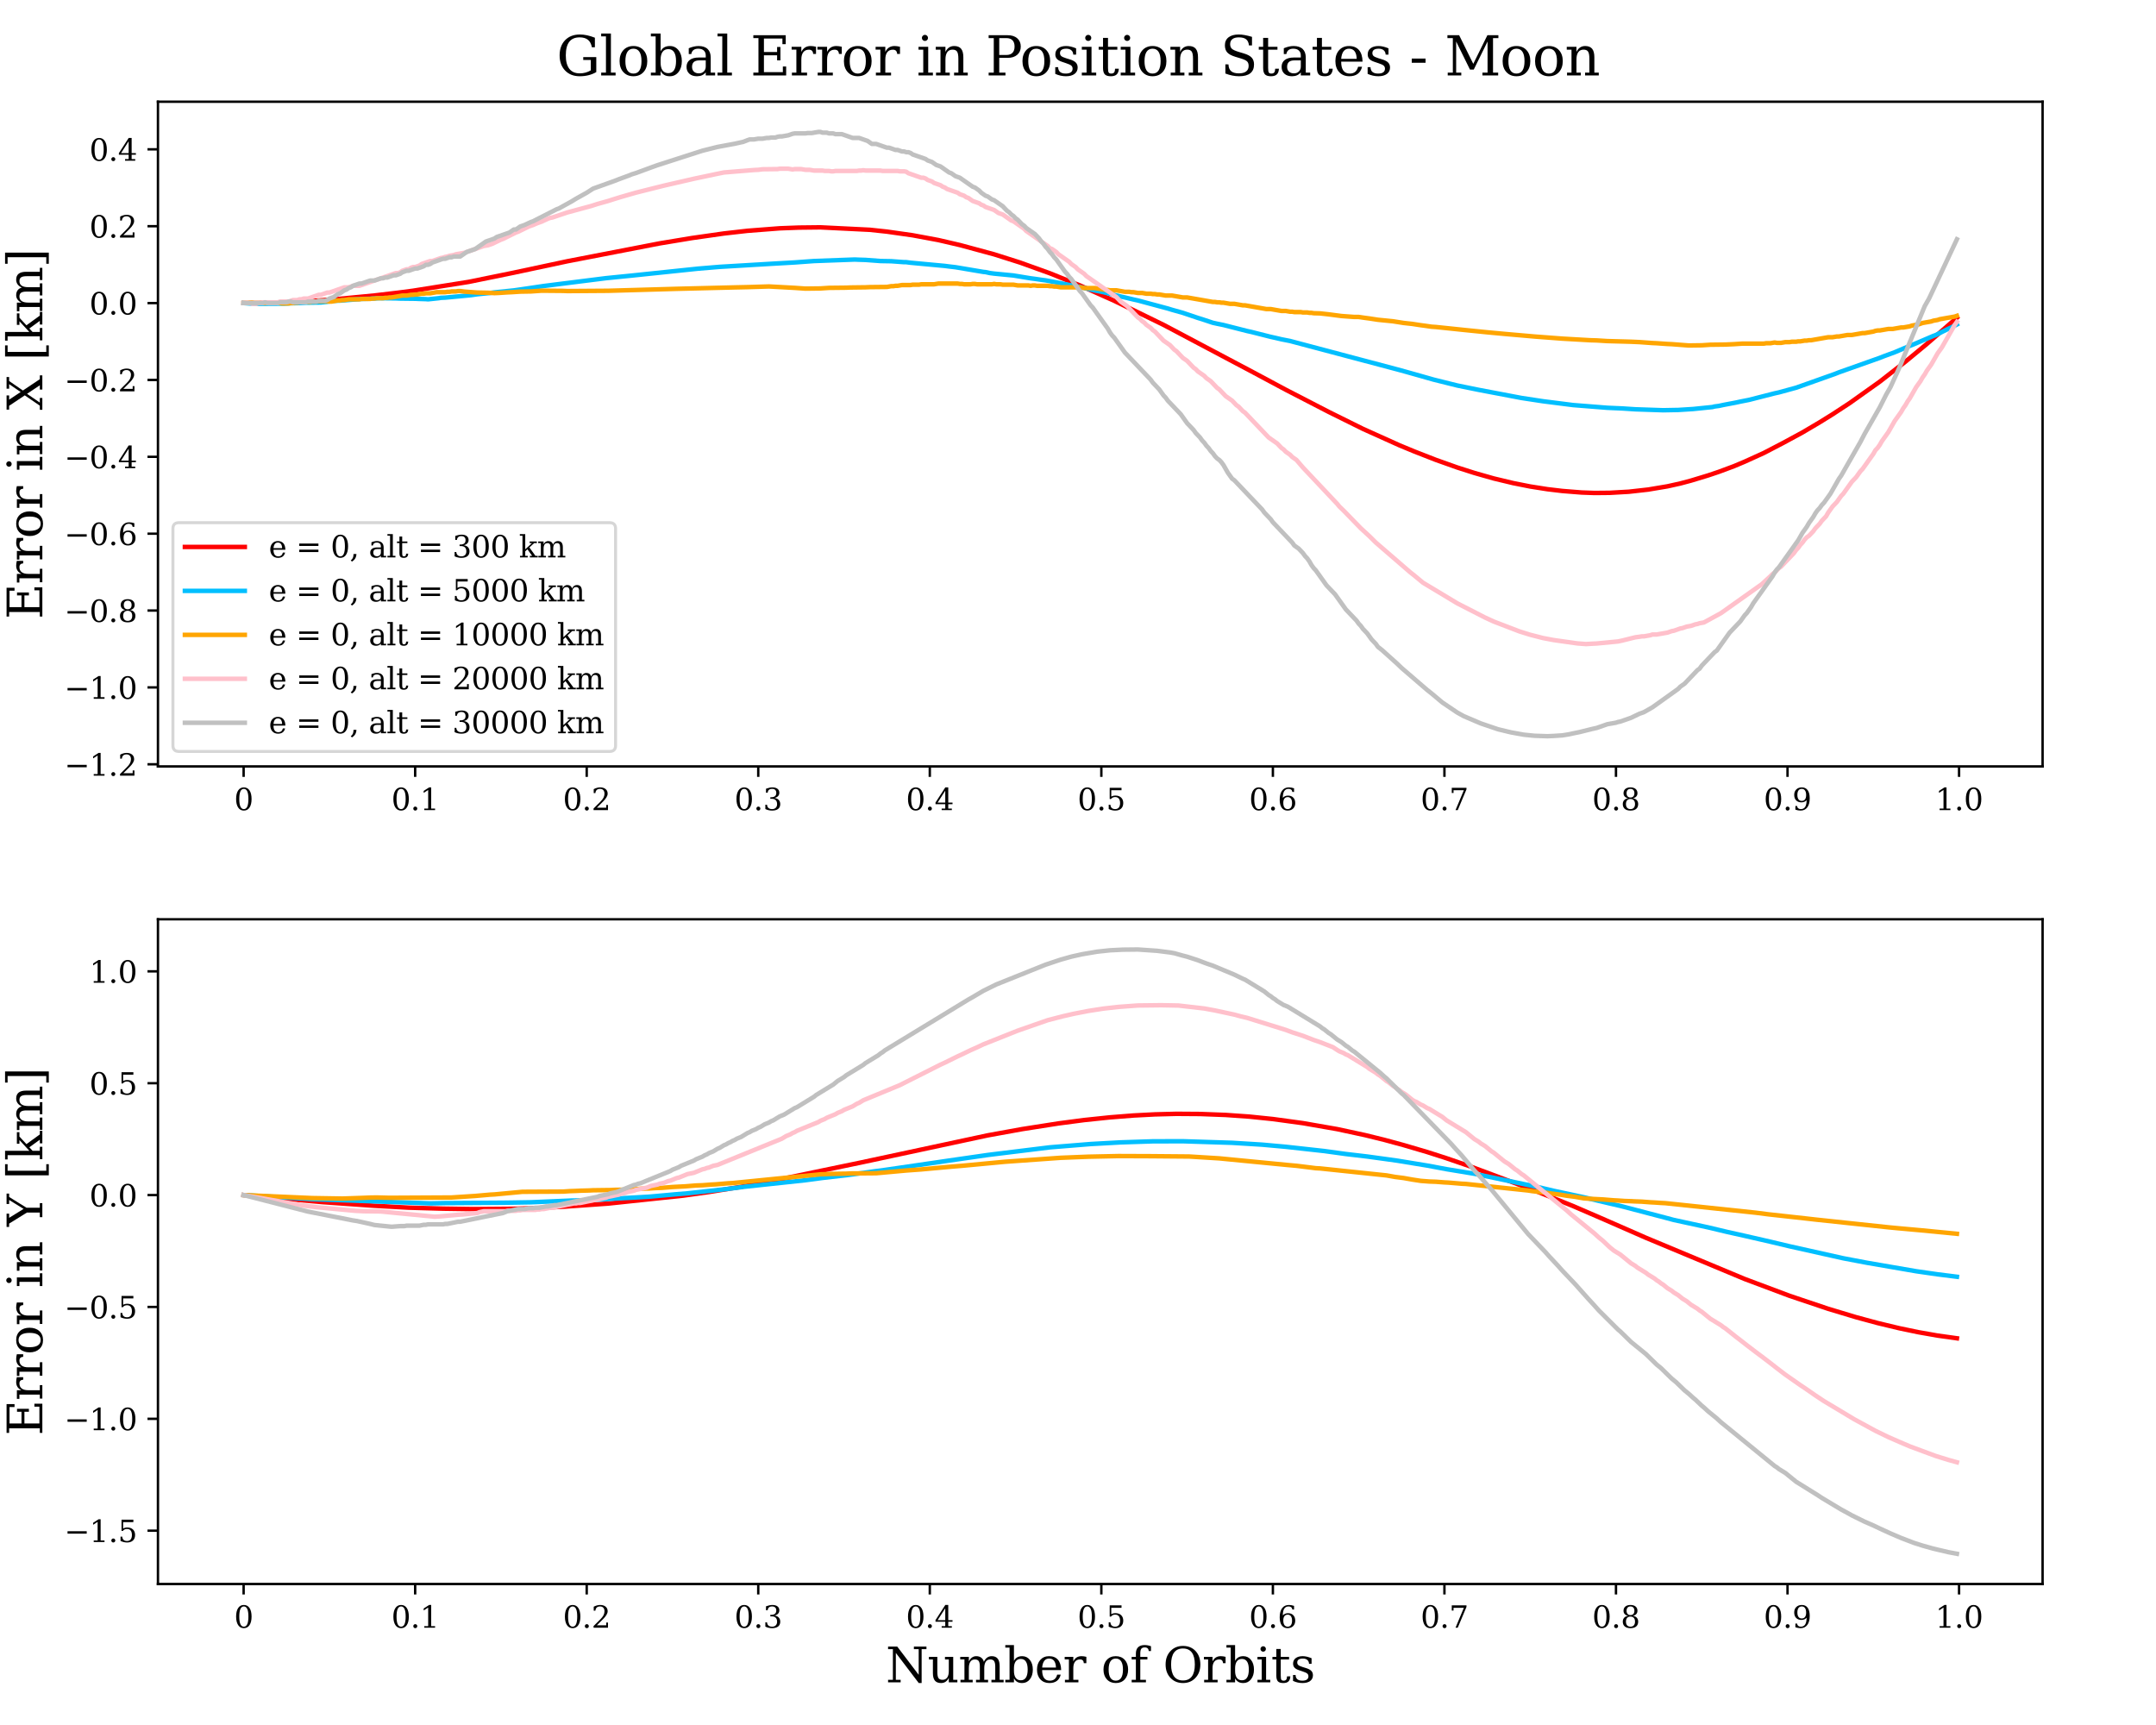 <?xml version="1.0" encoding="utf-8" standalone="no"?>
<!DOCTYPE svg PUBLIC "-//W3C//DTD SVG 1.1//EN"
  "http://www.w3.org/Graphics/SVG/1.1/DTD/svg11.dtd">
<svg xmlns:xlink="http://www.w3.org/1999/xlink" width="720pt" height="576pt" viewBox="0 0 720 576" xmlns="http://www.w3.org/2000/svg" version="1.1">
 <defs>
  <style type="text/css">*{stroke-linejoin: round; stroke-linecap: butt}</style>
 </defs>
 <g id="figure_1">
  <g id="patch_1">
   <path d="M 0 576 
L 720 576 
L 720 0 
L 0 0 
z
" style="fill: #ffffff"/>
  </g>
  <g id="axes_1">
   <g id="patch_2">
    <path d="M 52.75 255.92 
L 682.125 255.92 
L 682.125 33.96 
L 52.75 33.96 
z
" style="fill: #ffffff"/>
   </g>
   <g id="matplotlib.axis_1">
    <g id="xtick_1">
     <g id="line2d_1">
      <defs>
       <path id="mf93e91e56e" d="M 0 0 
L 0 3.5 
" style="stroke: #000000; stroke-width: 0.8"/>
      </defs>
      <g>
       <use xlink:href="#mf93e91e56e" x="81.358" y="255.92" style="stroke: #000000; stroke-width: 0.8"/>
      </g>
     </g>
     <g id="text_1">
      <!-- 0 -->
      <g transform="translate(78.177 270.518) scale(0.1 -0.1)">
       <defs>
        <path id="DejaVuSerif-30" d="M 2034 219 
Q 2513 219 2750 744 
Q 2988 1269 2988 2328 
Q 2988 3391 2750 3916 
Q 2513 4441 2034 4441 
Q 1556 4441 1318 3916 
Q 1081 3391 1081 2328 
Q 1081 1269 1318 744 
Q 1556 219 2034 219 
z
M 2034 -91 
Q 1275 -91 848 546 
Q 422 1184 422 2328 
Q 422 3475 848 4112 
Q 1275 4750 2034 4750 
Q 2797 4750 3222 4112 
Q 3647 3475 3647 2328 
Q 3647 1184 3222 546 
Q 2797 -91 2034 -91 
z
" transform="scale(0.016)"/>
       </defs>
       <use xlink:href="#DejaVuSerif-30"/>
      </g>
     </g>
    </g>
    <g id="xtick_2">
     <g id="line2d_2">
      <g>
       <use xlink:href="#mf93e91e56e" x="138.645" y="255.92" style="stroke: #000000; stroke-width: 0.8"/>
      </g>
     </g>
     <g id="text_2">
      <!-- 0.1 -->
      <g transform="translate(130.694 270.518) scale(0.1 -0.1)">
       <defs>
        <path id="DejaVuSerif-2e" d="M 603 325 
Q 603 500 722 622 
Q 841 744 1019 744 
Q 1191 744 1312 622 
Q 1434 500 1434 325 
Q 1434 153 1312 31 
Q 1191 -91 1019 -91 
Q 841 -91 722 29 
Q 603 150 603 325 
z
" transform="scale(0.016)"/>
        <path id="DejaVuSerif-31" d="M 909 0 
L 909 331 
L 1722 331 
L 1722 4213 
L 781 3603 
L 781 4013 
L 1919 4750 
L 2350 4750 
L 2350 331 
L 3163 331 
L 3163 0 
L 909 0 
z
" transform="scale(0.016)"/>
       </defs>
       <use xlink:href="#DejaVuSerif-30"/>
       <use xlink:href="#DejaVuSerif-2e" transform="translate(63.623 0)"/>
       <use xlink:href="#DejaVuSerif-31" transform="translate(95.41 0)"/>
      </g>
     </g>
    </g>
    <g id="xtick_3">
     <g id="line2d_3">
      <g>
       <use xlink:href="#mf93e91e56e" x="195.933" y="255.92" style="stroke: #000000; stroke-width: 0.8"/>
      </g>
     </g>
     <g id="text_3">
      <!-- 0.2 -->
      <g transform="translate(187.981 270.518) scale(0.1 -0.1)">
       <defs>
        <path id="DejaVuSerif-32" d="M 819 3553 
L 469 3553 
L 469 4384 
Q 803 4563 1142 4656 
Q 1481 4750 1806 4750 
Q 2534 4750 2956 4397 
Q 3378 4044 3378 3438 
Q 3378 2753 2422 1800 
Q 2347 1728 2309 1691 
L 1131 513 
L 3078 513 
L 3078 1088 
L 3444 1088 
L 3444 0 
L 434 0 
L 434 341 
L 1850 1753 
Q 2319 2222 2519 2614 
Q 2719 3006 2719 3438 
Q 2719 3909 2473 4175 
Q 2228 4441 1797 4441 
Q 1350 4441 1106 4219 
Q 863 3997 819 3553 
z
" transform="scale(0.016)"/>
       </defs>
       <use xlink:href="#DejaVuSerif-30"/>
       <use xlink:href="#DejaVuSerif-2e" transform="translate(63.623 0)"/>
       <use xlink:href="#DejaVuSerif-32" transform="translate(95.41 0)"/>
      </g>
     </g>
    </g>
    <g id="xtick_4">
     <g id="line2d_4">
      <g>
       <use xlink:href="#mf93e91e56e" x="253.221" y="255.92" style="stroke: #000000; stroke-width: 0.8"/>
      </g>
     </g>
     <g id="text_4">
      <!-- 0.3 -->
      <g transform="translate(245.269 270.518) scale(0.1 -0.1)">
       <defs>
        <path id="DejaVuSerif-33" d="M 622 4469 
Q 988 4606 1323 4678 
Q 1659 4750 1953 4750 
Q 2638 4750 3022 4454 
Q 3406 4159 3406 3634 
Q 3406 3213 3140 2930 
Q 2875 2647 2388 2547 
Q 2963 2466 3280 2130 
Q 3597 1794 3597 1259 
Q 3597 606 3158 257 
Q 2719 -91 1894 -91 
Q 1528 -91 1179 -12 
Q 831 66 488 225 
L 488 1131 
L 838 1131 
Q 869 681 1141 450 
Q 1413 219 1906 219 
Q 2384 219 2661 495 
Q 2938 772 2938 1253 
Q 2938 1803 2653 2086 
Q 2369 2369 1819 2369 
L 1522 2369 
L 1522 2688 
L 1678 2688 
Q 2225 2688 2498 2914 
Q 2772 3141 2772 3597 
Q 2772 4006 2547 4223 
Q 2322 4441 1900 4441 
Q 1478 4441 1245 4241 
Q 1013 4041 972 3647 
L 622 3647 
L 622 4469 
z
" transform="scale(0.016)"/>
       </defs>
       <use xlink:href="#DejaVuSerif-30"/>
       <use xlink:href="#DejaVuSerif-2e" transform="translate(63.623 0)"/>
       <use xlink:href="#DejaVuSerif-33" transform="translate(95.41 0)"/>
      </g>
     </g>
    </g>
    <g id="xtick_5">
     <g id="line2d_5">
      <g>
       <use xlink:href="#mf93e91e56e" x="310.508" y="255.92" style="stroke: #000000; stroke-width: 0.8"/>
      </g>
     </g>
     <g id="text_5">
      <!-- 0.4 -->
      <g transform="translate(302.556 270.518) scale(0.1 -0.1)">
       <defs>
        <path id="DejaVuSerif-34" d="M 2234 1581 
L 2234 4063 
L 641 1581 
L 2234 1581 
z
M 3609 0 
L 1484 0 
L 1484 331 
L 2234 331 
L 2234 1247 
L 197 1247 
L 197 1588 
L 2241 4750 
L 2859 4750 
L 2859 1581 
L 3750 1581 
L 3750 1247 
L 2859 1247 
L 2859 331 
L 3609 331 
L 3609 0 
z
" transform="scale(0.016)"/>
       </defs>
       <use xlink:href="#DejaVuSerif-30"/>
       <use xlink:href="#DejaVuSerif-2e" transform="translate(63.623 0)"/>
       <use xlink:href="#DejaVuSerif-34" transform="translate(95.41 0)"/>
      </g>
     </g>
    </g>
    <g id="xtick_6">
     <g id="line2d_6">
      <g>
       <use xlink:href="#mf93e91e56e" x="367.796" y="255.92" style="stroke: #000000; stroke-width: 0.8"/>
      </g>
     </g>
     <g id="text_6">
      <!-- 0.5 -->
      <g transform="translate(359.844 270.518) scale(0.1 -0.1)">
       <defs>
        <path id="DejaVuSerif-35" d="M 3219 4666 
L 3219 4153 
L 1081 4153 
L 1081 2816 
Q 1244 2928 1461 2984 
Q 1678 3041 1947 3041 
Q 2703 3041 3140 2622 
Q 3578 2203 3578 1478 
Q 3578 738 3136 323 
Q 2694 -91 1894 -91 
Q 1572 -91 1234 -12 
Q 897 66 544 225 
L 544 1131 
L 897 1131 
Q 925 688 1179 453 
Q 1434 219 1894 219 
Q 2388 219 2653 544 
Q 2919 869 2919 1478 
Q 2919 2084 2655 2407 
Q 2391 2731 1894 2731 
Q 1613 2731 1398 2631 
Q 1184 2531 1019 2322 
L 750 2322 
L 750 4666 
L 3219 4666 
z
" transform="scale(0.016)"/>
       </defs>
       <use xlink:href="#DejaVuSerif-30"/>
       <use xlink:href="#DejaVuSerif-2e" transform="translate(63.623 0)"/>
       <use xlink:href="#DejaVuSerif-35" transform="translate(95.41 0)"/>
      </g>
     </g>
    </g>
    <g id="xtick_7">
     <g id="line2d_7">
      <g>
       <use xlink:href="#mf93e91e56e" x="425.083" y="255.92" style="stroke: #000000; stroke-width: 0.8"/>
      </g>
     </g>
     <g id="text_7">
      <!-- 0.6 -->
      <g transform="translate(417.132 270.518) scale(0.1 -0.1)">
       <defs>
        <path id="DejaVuSerif-36" d="M 2094 219 
Q 2534 219 2771 542 
Q 3009 866 3009 1472 
Q 3009 2078 2771 2401 
Q 2534 2725 2094 2725 
Q 1647 2725 1412 2412 
Q 1178 2100 1178 1509 
Q 1178 888 1415 553 
Q 1653 219 2094 219 
z
M 1075 2569 
Q 1288 2803 1556 2918 
Q 1825 3034 2163 3034 
Q 2859 3034 3264 2615 
Q 3669 2197 3669 1472 
Q 3669 763 3233 336 
Q 2797 -91 2069 -91 
Q 1278 -91 853 498 
Q 428 1088 428 2181 
Q 428 3406 931 4078 
Q 1434 4750 2350 4750 
Q 2597 4750 2869 4703 
Q 3141 4656 3425 4563 
L 3425 3794 
L 3072 3794 
Q 3034 4109 2831 4275 
Q 2628 4441 2284 4441 
Q 1678 4441 1381 3981 
Q 1084 3522 1075 2569 
z
" transform="scale(0.016)"/>
       </defs>
       <use xlink:href="#DejaVuSerif-30"/>
       <use xlink:href="#DejaVuSerif-2e" transform="translate(63.623 0)"/>
       <use xlink:href="#DejaVuSerif-36" transform="translate(95.41 0)"/>
      </g>
     </g>
    </g>
    <g id="xtick_8">
     <g id="line2d_8">
      <g>
       <use xlink:href="#mf93e91e56e" x="482.371" y="255.92" style="stroke: #000000; stroke-width: 0.8"/>
      </g>
     </g>
     <g id="text_8">
      <!-- 0.7 -->
      <g transform="translate(474.419 270.518) scale(0.1 -0.1)">
       <defs>
        <path id="DejaVuSerif-37" d="M 3609 4347 
L 1784 0 
L 1319 0 
L 3059 4153 
L 903 4153 
L 903 3578 
L 538 3578 
L 538 4666 
L 3609 4666 
L 3609 4347 
z
" transform="scale(0.016)"/>
       </defs>
       <use xlink:href="#DejaVuSerif-30"/>
       <use xlink:href="#DejaVuSerif-2e" transform="translate(63.623 0)"/>
       <use xlink:href="#DejaVuSerif-37" transform="translate(95.41 0)"/>
      </g>
     </g>
    </g>
    <g id="xtick_9">
     <g id="line2d_9">
      <g>
       <use xlink:href="#mf93e91e56e" x="539.658" y="255.92" style="stroke: #000000; stroke-width: 0.8"/>
      </g>
     </g>
     <g id="text_9">
      <!-- 0.8 -->
      <g transform="translate(531.707 270.518) scale(0.1 -0.1)">
       <defs>
        <path id="DejaVuSerif-38" d="M 2981 1275 
Q 2981 1775 2732 2051 
Q 2484 2328 2034 2328 
Q 1584 2328 1336 2051 
Q 1088 1775 1088 1275 
Q 1088 772 1336 495 
Q 1584 219 2034 219 
Q 2484 219 2732 495 
Q 2981 772 2981 1275 
z
M 2853 3541 
Q 2853 3966 2637 4203 
Q 2422 4441 2034 4441 
Q 1650 4441 1433 4203 
Q 1216 3966 1216 3541 
Q 1216 3113 1433 2875 
Q 1650 2638 2034 2638 
Q 2422 2638 2637 2875 
Q 2853 3113 2853 3541 
z
M 2516 2484 
Q 3047 2413 3344 2092 
Q 3641 1772 3641 1275 
Q 3641 619 3225 264 
Q 2809 -91 2034 -91 
Q 1263 -91 845 264 
Q 428 619 428 1275 
Q 428 1772 725 2092 
Q 1022 2413 1556 2484 
Q 1084 2569 832 2842 
Q 581 3116 581 3541 
Q 581 4103 968 4426 
Q 1356 4750 2034 4750 
Q 2713 4750 3100 4426 
Q 3488 4103 3488 3541 
Q 3488 3116 3236 2842 
Q 2984 2569 2516 2484 
z
" transform="scale(0.016)"/>
       </defs>
       <use xlink:href="#DejaVuSerif-30"/>
       <use xlink:href="#DejaVuSerif-2e" transform="translate(63.623 0)"/>
       <use xlink:href="#DejaVuSerif-38" transform="translate(95.41 0)"/>
      </g>
     </g>
    </g>
    <g id="xtick_10">
     <g id="line2d_10">
      <g>
       <use xlink:href="#mf93e91e56e" x="596.946" y="255.92" style="stroke: #000000; stroke-width: 0.8"/>
      </g>
     </g>
     <g id="text_10">
      <!-- 0.9 -->
      <g transform="translate(588.994 270.518) scale(0.1 -0.1)">
       <defs>
        <path id="DejaVuSerif-39" d="M 2994 2091 
Q 2784 1856 2512 1740 
Q 2241 1625 1900 1625 
Q 1206 1625 804 2044 
Q 403 2463 403 3188 
Q 403 3897 839 4323 
Q 1275 4750 2003 4750 
Q 2794 4750 3217 4161 
Q 3641 3572 3641 2478 
Q 3641 1253 3137 581 
Q 2634 -91 1722 -91 
Q 1475 -91 1203 -44 
Q 931 3 647 97 
L 647 872 
L 997 872 
Q 1038 556 1241 387 
Q 1444 219 1784 219 
Q 2391 219 2687 676 
Q 2984 1134 2994 2091 
z
M 1978 4441 
Q 1534 4441 1298 4117 
Q 1063 3794 1063 3188 
Q 1063 2581 1298 2256 
Q 1534 1931 1978 1931 
Q 2422 1931 2658 2245 
Q 2894 2559 2894 3150 
Q 2894 3772 2656 4106 
Q 2419 4441 1978 4441 
z
" transform="scale(0.016)"/>
       </defs>
       <use xlink:href="#DejaVuSerif-30"/>
       <use xlink:href="#DejaVuSerif-2e" transform="translate(63.623 0)"/>
       <use xlink:href="#DejaVuSerif-39" transform="translate(95.41 0)"/>
      </g>
     </g>
    </g>
    <g id="xtick_11">
     <g id="line2d_11">
      <g>
       <use xlink:href="#mf93e91e56e" x="654.233" y="255.92" style="stroke: #000000; stroke-width: 0.8"/>
      </g>
     </g>
     <g id="text_11">
      <!-- 1.0 -->
      <g transform="translate(646.282 270.518) scale(0.1 -0.1)">
       <use xlink:href="#DejaVuSerif-31"/>
       <use xlink:href="#DejaVuSerif-2e" transform="translate(63.623 0)"/>
       <use xlink:href="#DejaVuSerif-30" transform="translate(95.41 0)"/>
      </g>
     </g>
    </g>
   </g>
   <g id="matplotlib.axis_2">
    <g id="ytick_1">
     <g id="line2d_12">
      <defs>
       <path id="m8d5c045a9f" d="M 0 0 
L -3.5 0 
" style="stroke: #000000; stroke-width: 0.8"/>
      </defs>
      <g>
       <use xlink:href="#m8d5c045a9f" x="52.75" y="255.206" style="stroke: #000000; stroke-width: 0.8"/>
      </g>
     </g>
     <g id="text_12">
      <!-- −1.2 -->
      <g transform="translate(21.467 259.005) scale(0.1 -0.1)">
       <defs>
        <path id="DejaVuSerif-2212" d="M 678 2259 
L 4684 2259 
L 4684 1753 
L 678 1753 
L 678 2259 
z
" transform="scale(0.016)"/>
       </defs>
       <use xlink:href="#DejaVuSerif-2212"/>
       <use xlink:href="#DejaVuSerif-31" transform="translate(83.789 0)"/>
       <use xlink:href="#DejaVuSerif-2e" transform="translate(147.412 0)"/>
       <use xlink:href="#DejaVuSerif-32" transform="translate(179.199 0)"/>
      </g>
     </g>
    </g>
    <g id="ytick_2">
     <g id="line2d_13">
      <g>
       <use xlink:href="#m8d5c045a9f" x="52.75" y="229.538" style="stroke: #000000; stroke-width: 0.8"/>
      </g>
     </g>
     <g id="text_13">
      <!-- −1.0 -->
      <g transform="translate(21.467 233.337) scale(0.1 -0.1)">
       <use xlink:href="#DejaVuSerif-2212"/>
       <use xlink:href="#DejaVuSerif-31" transform="translate(83.789 0)"/>
       <use xlink:href="#DejaVuSerif-2e" transform="translate(147.412 0)"/>
       <use xlink:href="#DejaVuSerif-30" transform="translate(179.199 0)"/>
      </g>
     </g>
    </g>
    <g id="ytick_3">
     <g id="line2d_14">
      <g>
       <use xlink:href="#m8d5c045a9f" x="52.75" y="203.87" style="stroke: #000000; stroke-width: 0.8"/>
      </g>
     </g>
     <g id="text_14">
      <!-- −0.8 -->
      <g transform="translate(21.467 207.67) scale(0.1 -0.1)">
       <use xlink:href="#DejaVuSerif-2212"/>
       <use xlink:href="#DejaVuSerif-30" transform="translate(83.789 0)"/>
       <use xlink:href="#DejaVuSerif-2e" transform="translate(147.412 0)"/>
       <use xlink:href="#DejaVuSerif-38" transform="translate(179.199 0)"/>
      </g>
     </g>
    </g>
    <g id="ytick_4">
     <g id="line2d_15">
      <g>
       <use xlink:href="#m8d5c045a9f" x="52.75" y="178.203" style="stroke: #000000; stroke-width: 0.8"/>
      </g>
     </g>
     <g id="text_15">
      <!-- −0.6 -->
      <g transform="translate(21.467 182.002) scale(0.1 -0.1)">
       <use xlink:href="#DejaVuSerif-2212"/>
       <use xlink:href="#DejaVuSerif-30" transform="translate(83.789 0)"/>
       <use xlink:href="#DejaVuSerif-2e" transform="translate(147.412 0)"/>
       <use xlink:href="#DejaVuSerif-36" transform="translate(179.199 0)"/>
      </g>
     </g>
    </g>
    <g id="ytick_5">
     <g id="line2d_16">
      <g>
       <use xlink:href="#m8d5c045a9f" x="52.75" y="152.535" style="stroke: #000000; stroke-width: 0.8"/>
      </g>
     </g>
     <g id="text_16">
      <!-- −0.4 -->
      <g transform="translate(21.467 156.334) scale(0.1 -0.1)">
       <use xlink:href="#DejaVuSerif-2212"/>
       <use xlink:href="#DejaVuSerif-30" transform="translate(83.789 0)"/>
       <use xlink:href="#DejaVuSerif-2e" transform="translate(147.412 0)"/>
       <use xlink:href="#DejaVuSerif-34" transform="translate(179.199 0)"/>
      </g>
     </g>
    </g>
    <g id="ytick_6">
     <g id="line2d_17">
      <g>
       <use xlink:href="#m8d5c045a9f" x="52.75" y="126.867" style="stroke: #000000; stroke-width: 0.8"/>
      </g>
     </g>
     <g id="text_17">
      <!-- −0.2 -->
      <g transform="translate(21.467 130.667) scale(0.1 -0.1)">
       <use xlink:href="#DejaVuSerif-2212"/>
       <use xlink:href="#DejaVuSerif-30" transform="translate(83.789 0)"/>
       <use xlink:href="#DejaVuSerif-2e" transform="translate(147.412 0)"/>
       <use xlink:href="#DejaVuSerif-32" transform="translate(179.199 0)"/>
      </g>
     </g>
    </g>
    <g id="ytick_7">
     <g id="line2d_18">
      <g>
       <use xlink:href="#m8d5c045a9f" x="52.75" y="101.2" style="stroke: #000000; stroke-width: 0.8"/>
      </g>
     </g>
     <g id="text_18">
      <!-- 0.0 -->
      <g transform="translate(29.847 104.999) scale(0.1 -0.1)">
       <use xlink:href="#DejaVuSerif-30"/>
       <use xlink:href="#DejaVuSerif-2e" transform="translate(63.623 0)"/>
       <use xlink:href="#DejaVuSerif-30" transform="translate(95.41 0)"/>
      </g>
     </g>
    </g>
    <g id="ytick_8">
     <g id="line2d_19">
      <g>
       <use xlink:href="#m8d5c045a9f" x="52.75" y="75.532" style="stroke: #000000; stroke-width: 0.8"/>
      </g>
     </g>
     <g id="text_19">
      <!-- 0.2 -->
      <g transform="translate(29.847 79.331) scale(0.1 -0.1)">
       <use xlink:href="#DejaVuSerif-30"/>
       <use xlink:href="#DejaVuSerif-2e" transform="translate(63.623 0)"/>
       <use xlink:href="#DejaVuSerif-32" transform="translate(95.41 0)"/>
      </g>
     </g>
    </g>
    <g id="ytick_9">
     <g id="line2d_20">
      <g>
       <use xlink:href="#m8d5c045a9f" x="52.75" y="49.864" style="stroke: #000000; stroke-width: 0.8"/>
      </g>
     </g>
     <g id="text_20">
      <!-- 0.4 -->
      <g transform="translate(29.847 53.664) scale(0.1 -0.1)">
       <use xlink:href="#DejaVuSerif-30"/>
       <use xlink:href="#DejaVuSerif-2e" transform="translate(63.623 0)"/>
       <use xlink:href="#DejaVuSerif-34" transform="translate(95.41 0)"/>
      </g>
     </g>
    </g>
    <g id="text_21">
     <!-- Error in X [km] -->
     <g transform="translate(14.14 206.778) rotate(-90) scale(0.16 -0.16)">
      <defs>
       <path id="DejaVuSerif-45" d="M 353 0 
L 353 331 
L 947 331 
L 947 4331 
L 353 4331 
L 353 4666 
L 4109 4666 
L 4109 3628 
L 3725 3628 
L 3725 4281 
L 1581 4281 
L 1581 2719 
L 3109 2719 
L 3109 3303 
L 3494 3303 
L 3494 1753 
L 3109 1753 
L 3109 2338 
L 1581 2338 
L 1581 384 
L 3775 384 
L 3775 1038 
L 4159 1038 
L 4159 0 
L 353 0 
z
" transform="scale(0.016)"/>
       <path id="DejaVuSerif-72" d="M 3059 3328 
L 3059 2497 
L 2728 2497 
Q 2713 2744 2591 2866 
Q 2469 2988 2234 2988 
Q 1809 2988 1582 2694 
Q 1356 2400 1356 1850 
L 1356 331 
L 2022 331 
L 2022 0 
L 263 0 
L 263 331 
L 781 331 
L 781 2994 
L 231 2994 
L 231 3322 
L 1356 3322 
L 1356 2731 
Q 1525 3078 1790 3245 
Q 2056 3413 2438 3413 
Q 2578 3413 2733 3391 
Q 2888 3369 3059 3328 
z
" transform="scale(0.016)"/>
       <path id="DejaVuSerif-6f" d="M 1925 219 
Q 2388 219 2623 584 
Q 2859 950 2859 1663 
Q 2859 2375 2623 2739 
Q 2388 3103 1925 3103 
Q 1463 3103 1227 2739 
Q 991 2375 991 1663 
Q 991 950 1228 584 
Q 1466 219 1925 219 
z
M 1925 -91 
Q 1200 -91 759 389 
Q 319 869 319 1663 
Q 319 2456 758 2934 
Q 1197 3413 1925 3413 
Q 2653 3413 3092 2934 
Q 3531 2456 3531 1663 
Q 3531 869 3092 389 
Q 2653 -91 1925 -91 
z
" transform="scale(0.016)"/>
       <path id="DejaVuSerif-20" transform="scale(0.016)"/>
       <path id="DejaVuSerif-69" d="M 622 4353 
Q 622 4497 726 4603 
Q 831 4709 978 4709 
Q 1122 4709 1226 4603 
Q 1331 4497 1331 4353 
Q 1331 4206 1228 4103 
Q 1125 4000 978 4000 
Q 831 4000 726 4103 
Q 622 4206 622 4353 
z
M 1356 331 
L 1900 331 
L 1900 0 
L 231 0 
L 231 331 
L 781 331 
L 781 2988 
L 231 2988 
L 231 3322 
L 1356 3322 
L 1356 331 
z
" transform="scale(0.016)"/>
       <path id="DejaVuSerif-6e" d="M 263 0 
L 263 331 
L 781 331 
L 781 2988 
L 231 2988 
L 231 3322 
L 1356 3322 
L 1356 2731 
Q 1516 3069 1770 3241 
Q 2025 3413 2363 3413 
Q 2913 3413 3172 3097 
Q 3431 2781 3431 2113 
L 3431 331 
L 3944 331 
L 3944 0 
L 2356 0 
L 2356 331 
L 2853 331 
L 2853 1931 
Q 2853 2541 2703 2767 
Q 2553 2994 2175 2994 
Q 1775 2994 1565 2701 
Q 1356 2409 1356 1850 
L 1356 331 
L 1856 331 
L 1856 0 
L 263 0 
z
" transform="scale(0.016)"/>
       <path id="DejaVuSerif-58" d="M 2119 1997 
L 978 331 
L 1581 331 
L 1581 0 
L 38 0 
L 38 331 
L 575 331 
L 1919 2291 
L 556 4331 
L 56 4331 
L 56 4666 
L 1906 4666 
L 1906 4331 
L 1356 4331 
L 2356 2828 
L 3384 4331 
L 2784 4331 
L 2784 4666 
L 4313 4666 
L 4313 4331 
L 3788 4331 
L 2553 2534 
L 4025 331 
L 4525 331 
L 4525 0 
L 2675 0 
L 2675 331 
L 3231 331 
L 2119 1997 
z
" transform="scale(0.016)"/>
       <path id="DejaVuSerif-5b" d="M 550 4863 
L 2003 4863 
L 2003 4531 
L 1147 4531 
L 1147 -513 
L 2003 -513 
L 2003 -844 
L 550 -844 
L 550 4863 
z
" transform="scale(0.016)"/>
       <path id="DejaVuSerif-6b" d="M 1831 0 
L 219 0 
L 219 331 
L 738 331 
L 738 4531 
L 184 4531 
L 184 4863 
L 1313 4863 
L 1313 1697 
L 2713 2988 
L 2234 2988 
L 2234 3322 
L 3738 3322 
L 3738 2988 
L 3169 2988 
L 2181 2075 
L 3444 331 
L 3922 331 
L 3922 0 
L 2284 0 
L 2284 331 
L 2759 331 
L 1766 1697 
L 1313 1275 
L 1313 331 
L 1831 331 
L 1831 0 
z
" transform="scale(0.016)"/>
       <path id="DejaVuSerif-6d" d="M 3316 2675 
Q 3481 3041 3739 3227 
Q 3997 3413 4341 3413 
Q 4863 3413 5119 3089 
Q 5375 2766 5375 2113 
L 5375 331 
L 5894 331 
L 5894 0 
L 4300 0 
L 4300 331 
L 4800 331 
L 4800 2047 
Q 4800 2556 4650 2772 
Q 4500 2988 4153 2988 
Q 3769 2988 3567 2697 
Q 3366 2406 3366 1850 
L 3366 331 
L 3866 331 
L 3866 0 
L 2291 0 
L 2291 331 
L 2791 331 
L 2791 2069 
Q 2791 2566 2641 2777 
Q 2491 2988 2144 2988 
Q 1759 2988 1557 2697 
Q 1356 2406 1356 1850 
L 1356 331 
L 1856 331 
L 1856 0 
L 263 0 
L 263 331 
L 781 331 
L 781 2994 
L 231 2994 
L 231 3322 
L 1356 3322 
L 1356 2731 
Q 1516 3063 1762 3238 
Q 2009 3413 2322 3413 
Q 2709 3413 2968 3220 
Q 3228 3028 3316 2675 
z
" transform="scale(0.016)"/>
       <path id="DejaVuSerif-5d" d="M 1947 4863 
L 1947 -844 
L 494 -844 
L 494 -513 
L 1350 -513 
L 1350 4531 
L 494 4531 
L 494 4863 
L 1947 4863 
z
" transform="scale(0.016)"/>
      </defs>
      <use xlink:href="#DejaVuSerif-45"/>
      <use xlink:href="#DejaVuSerif-72" transform="translate(72.998 0)"/>
      <use xlink:href="#DejaVuSerif-72" transform="translate(120.801 0)"/>
      <use xlink:href="#DejaVuSerif-6f" transform="translate(168.604 0)"/>
      <use xlink:href="#DejaVuSerif-72" transform="translate(228.809 0)"/>
      <use xlink:href="#DejaVuSerif-20" transform="translate(276.611 0)"/>
      <use xlink:href="#DejaVuSerif-69" transform="translate(308.398 0)"/>
      <use xlink:href="#DejaVuSerif-6e" transform="translate(340.381 0)"/>
      <use xlink:href="#DejaVuSerif-20" transform="translate(404.785 0)"/>
      <use xlink:href="#DejaVuSerif-58" transform="translate(436.572 0)"/>
      <use xlink:href="#DejaVuSerif-20" transform="translate(507.764 0)"/>
      <use xlink:href="#DejaVuSerif-5b" transform="translate(539.551 0)"/>
      <use xlink:href="#DejaVuSerif-6b" transform="translate(578.564 0)"/>
      <use xlink:href="#DejaVuSerif-6d" transform="translate(639.16 0)"/>
      <use xlink:href="#DejaVuSerif-5d" transform="translate(733.984 0)"/>
     </g>
    </g>
   </g>
   <g id="line2d_21">
    <path d="M 81.358 101.2 
L 86.371 101.2 
L 99.976 100.808 
L 112.15 99.899 
L 125.04 98.662 
L 132.917 97.737 
L 137.929 97.079 
L 156.548 94.119 
L 171.586 91.048 
L 189.488 87.233 
L 220.28 81.272 
L 231.022 79.492 
L 241.763 77.959 
L 249.64 77.066 
L 260.381 76.235 
L 266.826 75.993 
L 273.987 75.914 
L 290.457 76.729 
L 296.186 77.34 
L 304.779 78.562 
L 313.372 80.16 
L 320.533 81.821 
L 331.991 84.922 
L 340.584 87.648 
L 350.609 91.252 
L 360.635 95.309 
L 372.092 100.432 
L 388.562 108.469 
L 418.638 124.386 
L 429.38 130.135 
L 443.702 137.53 
L 455.159 143.201 
L 467.333 148.684 
L 472.345 150.76 
L 479.506 153.556 
L 486.667 156.102 
L 492.396 157.931 
L 498.841 159.764 
L 505.286 161.307 
L 511.014 162.446 
L 516.743 163.346 
L 521.756 163.943 
L 528.201 164.456 
L 532.497 164.609 
L 537.51 164.562 
L 543.955 164.194 
L 550.4 163.473 
L 556.844 162.392 
L 561.141 161.437 
L 564.721 160.481 
L 570.45 158.742 
L 574.031 157.536 
L 579.043 155.671 
L 582.624 154.167 
L 589.069 151.238 
L 595.513 147.885 
L 601.958 144.392 
L 607.687 141.008 
L 611.984 138.344 
L 617.712 134.585 
L 627.738 127.456 
L 636.331 120.751 
L 643.492 114.829 
L 651.369 107.968 
L 653.517 106.088 
L 653.517 106.088 
" clip-path="url(#pdd9b7c5212)" style="fill: none; stroke: #ff0000; stroke-width: 1.5; stroke-linecap: square"/>
   </g>
   <g id="line2d_22">
    <path d="M 81.358 101.2 
L 84.938 101.45 
L 94.964 101.388 
L 97.112 101.262 
L 99.976 101.2 
L 102.125 101.074 
L 107.137 101.012 
L 109.286 100.761 
L 111.434 100.448 
L 113.582 100.385 
L 120.743 99.821 
L 123.607 99.758 
L 126.472 99.57 
L 132.201 99.633 
L 133.633 99.696 
L 138.645 99.758 
L 140.078 99.821 
L 142.226 99.884 
L 142.942 99.946 
L 146.523 99.57 
L 147.239 99.445 
L 148.671 99.382 
L 157.264 98.568 
L 159.412 98.254 
L 163.709 97.816 
L 165.141 97.628 
L 171.586 96.97 
L 178.031 96.03 
L 181.611 95.497 
L 202.378 92.881 
L 210.971 92.019 
L 233.17 89.701 
L 240.331 89.105 
L 258.233 88.04 
L 265.394 87.633 
L 271.839 87.163 
L 285.445 86.661 
L 286.877 86.724 
L 289.025 86.787 
L 294.038 87.163 
L 297.618 87.225 
L 301.915 87.539 
L 302.631 87.539 
L 304.063 87.727 
L 315.521 88.792 
L 316.953 88.98 
L 319.101 89.231 
L 328.41 90.797 
L 329.126 90.86 
L 330.559 91.173 
L 331.991 91.361 
L 338.436 91.988 
L 344.164 92.928 
L 345.597 93.116 
L 347.745 93.429 
L 349.177 93.617 
L 354.19 94.557 
L 355.622 94.871 
L 359.919 95.685 
L 361.351 95.999 
L 362.783 96.312 
L 365.647 97.001 
L 368.512 97.565 
L 374.24 99.006 
L 375.673 99.32 
L 378.537 100.009 
L 379.969 100.322 
L 389.994 103.017 
L 391.427 103.456 
L 395.007 104.458 
L 400.02 106.15 
L 401.452 106.589 
L 405.032 107.78 
L 406.465 108.093 
L 408.613 108.532 
L 416.49 110.537 
L 417.922 110.85 
L 424.367 112.479 
L 425.799 112.793 
L 427.947 113.294 
L 430.812 113.858 
L 466.617 123.352 
L 469.481 124.135 
L 474.494 125.545 
L 478.79 126.767 
L 486.667 128.725 
L 493.828 130.182 
L 508.15 132.897 
L 515.311 133.985 
L 525.336 135.258 
L 536.794 136.167 
L 541.806 136.386 
L 546.103 136.668 
L 555.412 136.982 
L 560.425 136.888 
L 565.437 136.574 
L 571.882 135.916 
L 572.598 135.728 
L 574.031 135.54 
L 575.463 135.227 
L 579.759 134.412 
L 581.192 134.099 
L 584.056 133.535 
L 592.649 131.342 
L 594.081 131.028 
L 599.81 129.462 
L 612.7 124.887 
L 614.132 124.323 
L 627.738 119.498 
L 629.17 118.934 
L 632.75 117.618 
L 637.763 115.487 
L 639.195 114.923 
L 645.64 112.166 
L 646.356 111.915 
L 650.653 109.785 
L 652.085 109.096 
L 653.517 108.344 
L 653.517 108.344 
" clip-path="url(#pdd9b7c5212)" style="fill: none; stroke: #00bfff; stroke-width: 1.5; stroke-linecap: square"/>
   </g>
   <g id="line2d_23">
    <path d="M 81.358 101.2 
L 82.79 101.2 
L 83.506 101.074 
L 84.222 101.074 
L 84.938 101.2 
L 93.532 101.2 
L 94.248 101.325 
L 96.396 101.325 
L 97.112 101.2 
L 97.828 101.2 
L 98.544 101.074 
L 99.26 101.074 
L 100.692 100.824 
L 103.557 100.824 
L 104.273 100.698 
L 105.705 100.698 
L 106.421 100.573 
L 109.286 100.573 
L 110.002 100.698 
L 110.718 100.698 
L 112.866 100.322 
L 113.582 100.322 
L 114.298 100.197 
L 115.014 100.197 
L 116.447 99.946 
L 120.027 99.946 
L 120.743 99.821 
L 123.607 99.821 
L 124.324 99.696 
L 125.04 99.696 
L 125.756 99.57 
L 127.904 99.57 
L 128.62 99.445 
L 129.336 99.445 
L 130.052 99.32 
L 130.768 99.32 
L 134.349 98.693 
L 135.781 98.693 
L 137.213 98.442 
L 137.929 98.442 
L 138.645 98.317 
L 139.362 98.317 
L 140.794 98.066 
L 141.51 98.066 
L 142.226 97.941 
L 143.658 97.941 
L 145.806 97.565 
L 148.671 97.565 
L 149.387 97.44 
L 150.103 97.44 
L 150.819 97.314 
L 152.251 97.314 
L 152.967 97.189 
L 153.683 97.189 
L 155.116 97.377 
L 159.412 97.69 
L 162.993 97.753 
L 165.141 97.878 
L 166.573 97.816 
L 169.438 97.628 
L 170.87 97.565 
L 173.734 97.377 
L 177.315 97.314 
L 180.895 97.064 
L 188.056 97.126 
L 189.488 97.189 
L 203.094 97.095 
L 210.255 96.891 
L 226.009 96.439 
L 245.343 95.967 
L 249.64 95.873 
L 256.801 95.654 
L 265.394 96.124 
L 268.975 96.374 
L 273.987 96.312 
L 276.852 96.124 
L 282.58 96.061 
L 284.013 95.999 
L 289.025 95.936 
L 290.457 95.873 
L 296.186 95.811 
L 297.618 95.56 
L 298.334 95.56 
L 299.051 95.435 
L 299.767 95.435 
L 301.199 95.184 
L 304.063 95.184 
L 304.779 95.059 
L 306.928 95.059 
L 307.644 94.933 
L 311.94 94.933 
L 313.372 94.683 
L 319.817 94.683 
L 320.533 94.808 
L 321.249 94.808 
L 321.966 94.933 
L 324.114 94.933 
L 324.83 94.808 
L 325.546 94.808 
L 326.262 94.933 
L 331.275 94.933 
L 331.991 94.808 
L 332.707 94.933 
L 334.139 94.933 
L 334.855 95.059 
L 338.436 95.059 
L 339.868 95.309 
L 343.448 95.309 
L 344.164 95.435 
L 344.881 95.309 
L 345.597 95.309 
L 346.313 95.435 
L 349.893 95.435 
L 350.609 95.56 
L 351.325 95.56 
L 352.041 95.685 
L 352.758 95.685 
L 354.19 95.936 
L 360.635 95.936 
L 362.067 96.187 
L 365.647 96.187 
L 369.228 96.813 
L 369.944 96.813 
L 370.66 96.938 
L 372.808 96.938 
L 375.673 97.44 
L 377.105 97.44 
L 377.821 97.565 
L 378.537 97.565 
L 379.969 97.816 
L 381.401 97.816 
L 382.834 98.066 
L 384.266 98.066 
L 384.982 98.192 
L 385.698 98.192 
L 386.414 98.317 
L 387.13 98.317 
L 389.278 98.693 
L 391.427 98.693 
L 395.007 99.32 
L 396.439 99.32 
L 405.032 100.824 
L 405.749 100.824 
L 406.465 100.949 
L 407.181 100.949 
L 407.897 101.074 
L 408.613 101.074 
L 410.761 101.45 
L 412.193 101.45 
L 415.058 101.952 
L 415.774 101.952 
L 422.935 103.205 
L 424.367 103.205 
L 427.947 103.832 
L 429.38 103.832 
L 430.812 104.082 
L 431.528 104.082 
L 432.244 104.208 
L 434.392 104.208 
L 435.108 104.333 
L 436.541 104.333 
L 437.257 104.458 
L 437.973 104.458 
L 438.689 104.584 
L 440.837 104.646 
L 443.702 104.96 
L 445.134 105.148 
L 446.566 105.336 
L 447.998 105.524 
L 452.295 105.837 
L 453.727 105.837 
L 455.875 106.15 
L 457.307 106.338 
L 460.172 106.777 
L 465.184 107.278 
L 468.765 107.842 
L 471.629 108.156 
L 474.494 108.594 
L 475.926 108.782 
L 478.074 109.096 
L 479.506 109.19 
L 485.235 109.785 
L 488.815 110.161 
L 496.692 110.96 
L 502.421 111.492 
L 512.447 112.37 
L 521.756 113.075 
L 531.065 113.607 
L 533.213 113.67 
L 536.794 113.889 
L 542.522 114.046 
L 544.671 114.109 
L 546.103 114.171 
L 547.535 114.234 
L 551.832 114.547 
L 553.264 114.61 
L 556.844 114.861 
L 558.277 114.923 
L 564.005 115.362 
L 568.302 115.299 
L 571.166 115.111 
L 576.179 115.049 
L 577.611 114.986 
L 579.043 114.923 
L 581.908 114.735 
L 589.069 114.735 
L 589.785 114.61 
L 591.217 114.61 
L 592.649 114.359 
L 593.365 114.485 
L 594.797 114.485 
L 596.23 114.234 
L 597.662 114.234 
L 598.378 114.109 
L 599.81 114.109 
L 600.526 113.983 
L 601.242 113.983 
L 602.674 113.733 
L 603.39 113.733 
L 604.107 113.607 
L 604.823 113.607 
L 610.551 112.605 
L 611.984 112.605 
L 613.416 112.354 
L 614.132 112.354 
L 616.996 111.853 
L 618.428 111.853 
L 622.009 111.226 
L 622.725 111.226 
L 625.589 110.725 
L 626.305 110.474 
L 627.022 110.349 
L 627.738 110.349 
L 630.602 109.848 
L 632.034 109.848 
L 634.899 109.346 
L 635.615 109.346 
L 637.763 108.97 
L 638.479 108.72 
L 640.627 108.344 
L 642.06 107.842 
L 644.924 107.341 
L 645.64 107.09 
L 647.072 106.84 
L 647.788 106.589 
L 652.801 105.712 
L 653.517 105.461 
L 653.517 105.461 
" clip-path="url(#pdd9b7c5212)" style="fill: none; stroke: #ffa500; stroke-width: 1.5; stroke-linecap: square"/>
   </g>
   <g id="line2d_24">
    <path d="M 81.358 101.2 
L 83.506 101.2 
L 84.222 101.45 
L 85.655 101.45 
L 86.371 101.2 
L 87.087 101.2 
L 87.803 100.949 
L 92.815 100.949 
L 93.532 100.698 
L 96.396 100.698 
L 97.828 100.197 
L 99.26 100.197 
L 99.976 99.946 
L 100.692 99.946 
L 101.409 99.696 
L 102.841 99.696 
L 106.421 98.442 
L 107.137 98.442 
L 109.286 97.69 
L 110.002 97.69 
L 115.014 95.936 
L 116.447 95.936 
L 117.879 95.435 
L 120.027 95.435 
L 132.201 91.173 
L 132.917 91.173 
L 133.633 90.923 
L 134.349 90.421 
L 135.781 89.92 
L 136.497 89.92 
L 137.213 89.419 
L 137.929 89.168 
L 138.645 89.168 
L 140.078 88.667 
L 140.794 88.165 
L 143.658 87.163 
L 144.374 87.163 
L 147.239 86.16 
L 147.955 86.035 
L 148.671 85.784 
L 149.387 85.659 
L 150.103 85.408 
L 151.535 85.157 
L 152.251 84.907 
L 155.116 84.405 
L 161.56 82.15 
L 162.993 81.899 
L 164.425 81.398 
L 167.289 80.019 
L 168.005 79.768 
L 172.302 77.638 
L 173.018 77.387 
L 176.598 75.632 
L 178.031 75.131 
L 179.463 74.504 
L 180.895 74.003 
L 183.043 73 
L 183.759 72.75 
L 184.475 72.624 
L 189.488 70.932 
L 197.365 68.802 
L 199.513 68.113 
L 203.094 67.11 
L 205.242 66.421 
L 207.39 65.763 
L 212.403 64.321 
L 221.712 61.987 
L 231.738 59.684 
L 239.615 58.023 
L 241.763 57.585 
L 251.788 56.77 
L 253.221 56.707 
L 254.653 56.519 
L 259.665 56.457 
L 260.381 56.331 
L 263.246 56.331 
L 264.678 56.582 
L 265.394 56.457 
L 267.542 56.457 
L 268.975 56.707 
L 270.407 56.707 
L 271.839 56.958 
L 274.703 56.958 
L 275.419 57.083 
L 276.852 57.083 
L 277.568 57.209 
L 278.284 57.209 
L 279 57.083 
L 286.161 57.083 
L 286.877 56.958 
L 287.593 56.958 
L 288.309 56.833 
L 289.025 56.958 
L 294.038 56.958 
L 294.754 57.083 
L 299.767 57.083 
L 300.483 57.209 
L 301.915 57.209 
L 302.631 57.334 
L 303.347 57.835 
L 307.644 59.339 
L 308.36 59.339 
L 309.076 59.59 
L 309.792 60.091 
L 311.224 60.593 
L 311.94 61.094 
L 314.088 61.846 
L 314.805 62.347 
L 315.521 62.598 
L 316.237 63.099 
L 319.817 64.353 
L 320.533 64.854 
L 321.966 65.355 
L 322.682 65.857 
L 323.398 66.107 
L 324.83 67.11 
L 326.978 67.862 
L 327.694 68.363 
L 328.41 68.614 
L 329.126 69.115 
L 331.991 70.118 
L 333.423 71.12 
L 334.855 71.622 
L 337.72 73.627 
L 338.436 73.878 
L 342.016 76.384 
L 342.732 77.136 
L 349.893 82.15 
L 350.609 82.901 
L 351.325 83.152 
L 352.758 84.155 
L 353.474 84.907 
L 357.054 87.413 
L 357.77 88.165 
L 359.202 89.168 
L 359.919 89.92 
L 362.067 91.424 
L 362.783 92.176 
L 372.808 99.194 
L 374.24 100.698 
L 376.389 102.202 
L 379.969 105.962 
L 380.685 106.464 
L 381.401 107.216 
L 382.117 107.717 
L 382.834 108.469 
L 384.266 109.472 
L 384.982 110.224 
L 385.698 110.725 
L 388.562 113.733 
L 390.711 115.237 
L 392.143 116.741 
L 392.859 117.242 
L 395.007 119.498 
L 396.439 120.501 
L 398.588 122.757 
L 399.304 123.258 
L 400.02 124.01 
L 402.168 125.514 
L 402.884 126.266 
L 404.316 127.268 
L 406.465 129.524 
L 407.181 130.026 
L 409.329 132.282 
L 411.477 133.786 
L 412.909 135.29 
L 413.626 135.791 
L 415.058 137.295 
L 415.774 137.796 
L 423.651 146.068 
L 426.515 148.073 
L 427.947 149.577 
L 428.664 150.079 
L 429.38 150.831 
L 430.812 151.833 
L 431.528 152.585 
L 432.96 153.588 
L 435.108 156.094 
L 446.566 168.251 
L 447.282 169.129 
L 448.714 170.507 
L 454.443 176.398 
L 457.307 179.03 
L 459.456 181.16 
L 470.913 191.062 
L 472.345 192.19 
L 475.21 194.571 
L 486.667 201.464 
L 495.976 206.227 
L 498.841 207.542 
L 507.434 210.84 
L 511.014 211.958 
L 515.311 213.057 
L 518.891 213.731 
L 526.768 214.843 
L 529.633 215.062 
L 531.781 214.937 
L 533.213 214.874 
L 540.374 214.185 
L 541.806 213.872 
L 546.103 212.806 
L 547.535 212.618 
L 548.251 212.493 
L 548.967 212.493 
L 551.116 212.117 
L 551.832 211.866 
L 553.264 211.866 
L 556.844 211.24 
L 558.277 210.738 
L 558.993 210.613 
L 561.141 209.861 
L 561.857 209.736 
L 563.289 209.234 
L 564.721 208.984 
L 566.154 208.482 
L 566.87 208.357 
L 567.586 208.106 
L 569.018 207.856 
L 574.747 204.723 
L 588.352 195.072 
L 591.217 192.44 
L 591.933 191.688 
L 592.649 191.187 
L 594.081 189.683 
L 594.797 189.182 
L 599.094 184.67 
L 599.81 183.667 
L 600.526 182.915 
L 601.242 181.912 
L 601.958 181.16 
L 602.674 180.158 
L 603.39 179.406 
L 604.107 178.905 
L 605.539 177.401 
L 606.255 176.398 
L 607.687 174.894 
L 608.403 173.891 
L 609.835 172.387 
L 610.551 171.134 
L 611.984 169.129 
L 613.416 167.625 
L 614.848 165.62 
L 615.564 164.868 
L 618.428 160.857 
L 619.861 159.353 
L 621.293 157.348 
L 622.009 156.596 
L 625.589 151.583 
L 626.305 150.329 
L 627.022 149.577 
L 627.738 148.575 
L 628.454 147.321 
L 630.602 144.313 
L 632.75 140.553 
L 634.899 137.546 
L 635.615 136.292 
L 636.331 135.29 
L 637.047 134.036 
L 637.763 133.034 
L 639.911 129.274 
L 641.343 127.268 
L 642.06 126.015 
L 642.776 125.012 
L 643.492 123.759 
L 644.924 121.754 
L 647.072 117.994 
L 648.504 115.989 
L 652.801 108.469 
L 653.517 107.466 
L 653.517 107.466 
" clip-path="url(#pdd9b7c5212)" style="fill: none; stroke: #ffc0cb; stroke-width: 1.5; stroke-linecap: square"/>
   </g>
   <g id="line2d_25">
    <path d="M 81.358 101.2 
L 87.803 101.2 
L 88.519 100.949 
L 89.235 101.2 
L 92.815 101.2 
L 93.532 100.949 
L 95.68 100.949 
L 96.396 100.698 
L 97.112 100.698 
L 97.828 100.949 
L 102.125 100.949 
L 102.841 100.698 
L 105.705 100.698 
L 106.421 100.448 
L 108.57 100.448 
L 109.286 100.197 
L 110.002 99.696 
L 111.434 99.194 
L 112.866 98.192 
L 113.582 97.941 
L 115.014 96.938 
L 115.73 96.688 
L 116.447 96.187 
L 117.163 95.936 
L 117.879 95.435 
L 120.027 94.683 
L 120.743 94.683 
L 123.607 93.68 
L 125.04 93.68 
L 127.188 92.928 
L 127.904 92.928 
L 128.62 92.677 
L 129.336 92.677 
L 131.485 91.925 
L 132.201 91.925 
L 133.633 91.424 
L 134.349 90.923 
L 135.781 90.421 
L 136.497 90.421 
L 138.645 89.669 
L 139.362 89.669 
L 141.51 88.917 
L 142.226 88.416 
L 142.942 88.416 
L 143.658 88.165 
L 144.374 87.664 
L 147.955 86.411 
L 148.671 86.411 
L 150.103 85.909 
L 150.819 85.909 
L 151.535 85.659 
L 153.683 85.659 
L 155.832 84.155 
L 158.696 83.152 
L 162.277 80.646 
L 165.141 79.643 
L 165.857 79.142 
L 170.154 77.638 
L 171.586 76.635 
L 172.302 76.635 
L 173.734 75.632 
L 175.166 75.131 
L 177.315 74.128 
L 178.031 73.878 
L 185.908 69.867 
L 186.624 69.616 
L 190.92 67.235 
L 192.353 66.358 
L 195.933 64.353 
L 198.081 62.974 
L 205.242 60.405 
L 206.674 59.841 
L 210.255 58.525 
L 210.971 58.211 
L 212.403 57.773 
L 217.416 55.924 
L 219.564 55.156 
L 234.602 50.316 
L 239.615 49.062 
L 245.343 47.997 
L 246.776 47.684 
L 248.208 47.37 
L 249.64 46.806 
L 250.356 46.556 
L 251.788 46.556 
L 253.221 46.305 
L 254.653 46.305 
L 256.085 46.054 
L 256.801 46.054 
L 257.517 45.929 
L 258.949 45.929 
L 259.665 45.678 
L 260.381 45.553 
L 261.098 45.553 
L 263.246 45.177 
L 264.678 44.676 
L 265.394 44.55 
L 268.975 44.55 
L 269.691 44.425 
L 271.123 44.425 
L 273.271 44.049 
L 273.987 44.049 
L 274.703 44.3 
L 276.136 44.3 
L 276.852 44.55 
L 278.284 44.55 
L 279 44.801 
L 281.148 44.801 
L 284.729 46.054 
L 286.877 46.054 
L 289.741 47.057 
L 291.173 48.06 
L 292.606 48.06 
L 296.186 49.313 
L 296.902 49.313 
L 299.051 50.065 
L 299.767 50.065 
L 301.199 50.566 
L 301.915 50.566 
L 302.631 50.817 
L 303.347 50.817 
L 304.063 51.068 
L 304.779 51.569 
L 309.076 53.073 
L 309.792 53.574 
L 311.224 54.076 
L 312.656 55.078 
L 314.088 55.579 
L 316.953 57.585 
L 317.669 57.835 
L 319.101 58.838 
L 320.533 59.339 
L 324.83 62.347 
L 325.546 62.598 
L 326.978 63.601 
L 327.694 64.353 
L 329.126 65.355 
L 329.843 65.606 
L 331.275 66.609 
L 331.991 66.859 
L 334.855 68.864 
L 336.287 70.368 
L 337.004 70.87 
L 337.72 71.622 
L 338.436 72.123 
L 339.152 72.875 
L 339.868 73.376 
L 341.3 74.88 
L 342.016 75.382 
L 342.732 76.134 
L 345.597 78.139 
L 347.029 79.643 
L 347.745 80.646 
L 348.461 81.398 
L 349.177 82.4 
L 349.893 83.152 
L 350.609 84.155 
L 351.325 84.907 
L 352.041 85.909 
L 352.758 86.661 
L 355.622 90.672 
L 356.338 91.424 
L 357.054 92.427 
L 357.77 93.179 
L 360.635 97.189 
L 361.351 97.941 
L 364.215 101.952 
L 364.931 102.704 
L 369.944 109.722 
L 370.66 110.975 
L 371.376 111.978 
L 372.092 112.73 
L 375.673 117.743 
L 384.266 126.767 
L 384.982 127.77 
L 387.13 130.026 
L 388.562 132.031 
L 389.278 132.783 
L 389.994 133.786 
L 394.291 138.297 
L 396.439 141.305 
L 398.588 143.561 
L 399.304 144.564 
L 400.736 146.068 
L 401.452 147.071 
L 402.168 147.823 
L 402.884 148.825 
L 403.6 149.577 
L 404.316 150.58 
L 405.032 151.332 
L 405.749 152.334 
L 406.465 153.086 
L 407.181 153.588 
L 407.897 154.34 
L 408.613 155.342 
L 410.045 157.849 
L 411.477 159.854 
L 412.193 160.356 
L 421.503 170.131 
L 422.219 171.134 
L 424.367 173.39 
L 425.083 174.393 
L 431.528 181.16 
L 432.244 182.163 
L 433.676 183.166 
L 435.108 184.67 
L 435.824 185.672 
L 436.541 186.424 
L 437.257 187.427 
L 437.973 188.68 
L 438.689 189.683 
L 439.405 190.435 
L 442.985 195.448 
L 445.85 198.456 
L 449.43 203.469 
L 453.011 207.229 
L 453.727 208.232 
L 454.443 208.984 
L 455.159 209.986 
L 456.591 211.49 
L 458.023 213.496 
L 459.456 215 
L 460.172 216.002 
L 461.604 217.13 
L 466.617 221.642 
L 468.049 223.021 
L 476.642 230.415 
L 478.074 231.543 
L 481.654 234.551 
L 486.667 237.935 
L 488.815 239.126 
L 494.544 241.57 
L 500.273 243.512 
L 504.569 244.546 
L 508.866 245.322 
L 512.447 245.682 
L 516.743 245.831 
L 518.891 245.737 
L 521.756 245.549 
L 523.904 245.204 
L 525.336 244.891 
L 527.485 244.452 
L 531.781 243.387 
L 533.213 243.074 
L 536.794 241.82 
L 539.658 241.319 
L 540.374 241.068 
L 541.09 240.943 
L 544.671 239.69 
L 547.535 238.311 
L 548.967 237.81 
L 551.832 236.18 
L 560.425 230.039 
L 561.141 229.287 
L 562.573 228.285 
L 566.87 223.773 
L 567.586 223.271 
L 568.302 222.269 
L 572.598 217.757 
L 573.315 217.256 
L 577.611 211.24 
L 581.192 207.48 
L 582.624 205.475 
L 583.34 204.723 
L 584.772 202.717 
L 585.488 201.464 
L 591.933 192.44 
L 592.649 191.187 
L 593.365 190.184 
L 594.081 189.432 
L 600.526 180.408 
L 601.958 177.902 
L 603.39 175.897 
L 604.107 174.643 
L 605.539 172.638 
L 606.255 171.385 
L 606.971 170.382 
L 607.687 169.63 
L 608.403 168.627 
L 609.119 167.875 
L 611.268 164.868 
L 614.132 159.854 
L 614.848 158.852 
L 621.293 147.572 
L 622.725 144.815 
L 627.738 136.042 
L 629.886 131.78 
L 631.318 129.274 
L 634.183 123.007 
L 642.776 102.202 
L 644.208 99.696 
L 653.517 79.894 
L 653.517 79.894 
" clip-path="url(#pdd9b7c5212)" style="fill: none; stroke: #c0c0c0; stroke-width: 1.5; stroke-linecap: square"/>
   </g>
   <g id="patch_3">
    <path d="M 52.75 255.92 
L 52.75 33.96 
" style="fill: none; stroke: #000000; stroke-width: 0.8; stroke-linejoin: miter; stroke-linecap: square"/>
   </g>
   <g id="patch_4">
    <path d="M 682.125 255.92 
L 682.125 33.96 
" style="fill: none; stroke: #000000; stroke-width: 0.8; stroke-linejoin: miter; stroke-linecap: square"/>
   </g>
   <g id="patch_5">
    <path d="M 52.75 255.92 
L 682.125 255.92 
" style="fill: none; stroke: #000000; stroke-width: 0.8; stroke-linejoin: miter; stroke-linecap: square"/>
   </g>
   <g id="patch_6">
    <path d="M 52.75 33.96 
L 682.125 33.96 
" style="fill: none; stroke: #000000; stroke-width: 0.8; stroke-linejoin: miter; stroke-linecap: square"/>
   </g>
   <g id="legend_1">
    <g id="patch_7">
     <path d="M 59.75 250.92 
L 203.572 250.92 
Q 205.572 250.92 205.572 248.92 
L 205.572 176.529 
Q 205.572 174.529 203.572 174.529 
L 59.75 174.529 
Q 57.75 174.529 57.75 176.529 
L 57.75 248.92 
Q 57.75 250.92 59.75 250.92 
z
" style="fill: #ffffff; opacity: 0.8; stroke: #cccccc; stroke-linejoin: miter"/>
    </g>
    <g id="line2d_26">
     <path d="M 61.75 182.628 
L 71.75 182.628 
L 81.75 182.628 
" style="fill: none; stroke: #ff0000; stroke-width: 1.5; stroke-linecap: square"/>
    </g>
    <g id="text_22">
     <!-- e = 0, alt = 300 km -->
     <g transform="translate(89.75 186.128) scale(0.1 -0.1)">
      <defs>
       <path id="DejaVuSerif-65" d="M 3469 1600 
L 991 1600 
L 991 1575 
Q 991 903 1244 561 
Q 1497 219 1991 219 
Q 2369 219 2611 417 
Q 2853 616 2950 1006 
L 3413 1006 
Q 3275 459 2904 184 
Q 2534 -91 1931 -91 
Q 1203 -91 761 389 
Q 319 869 319 1663 
Q 319 2450 753 2931 
Q 1188 3413 1894 3413 
Q 2647 3413 3050 2948 
Q 3453 2484 3469 1600 
z
M 2791 1931 
Q 2772 2513 2545 2808 
Q 2319 3103 1894 3103 
Q 1497 3103 1269 2806 
Q 1041 2509 991 1931 
L 2791 1931 
z
" transform="scale(0.016)"/>
       <path id="DejaVuSerif-3d" d="M 678 2894 
L 4684 2894 
L 4684 2394 
L 678 2394 
L 678 2894 
z
M 678 1619 
L 4684 1619 
L 4684 1119 
L 678 1119 
L 678 1619 
z
" transform="scale(0.016)"/>
       <path id="DejaVuSerif-2c" d="M 231 -622 
Q 525 -406 662 -114 
Q 800 178 800 594 
L 800 709 
L 1416 709 
Q 1391 175 1164 -208 
Q 938 -591 481 -872 
L 231 -622 
z
" transform="scale(0.016)"/>
       <path id="DejaVuSerif-61" d="M 2547 1044 
L 2547 1747 
L 1806 1747 
Q 1378 1747 1168 1562 
Q 959 1378 959 997 
Q 959 650 1171 447 
Q 1384 244 1747 244 
Q 2106 244 2326 466 
Q 2547 688 2547 1044 
z
M 3122 2075 
L 3122 331 
L 3634 331 
L 3634 0 
L 2547 0 
L 2547 359 
Q 2356 128 2106 18 
Q 1856 -91 1522 -91 
Q 969 -91 644 203 
Q 319 497 319 997 
Q 319 1513 691 1797 
Q 1063 2081 1741 2081 
L 2547 2081 
L 2547 2309 
Q 2547 2688 2317 2895 
Q 2088 3103 1672 3103 
Q 1328 3103 1125 2947 
Q 922 2791 872 2484 
L 575 2484 
L 575 3156 
Q 875 3284 1158 3348 
Q 1441 3413 1709 3413 
Q 2400 3413 2761 3070 
Q 3122 2728 3122 2075 
z
" transform="scale(0.016)"/>
       <path id="DejaVuSerif-6c" d="M 1313 331 
L 1856 331 
L 1856 0 
L 184 0 
L 184 331 
L 738 331 
L 738 4531 
L 184 4531 
L 184 4863 
L 1313 4863 
L 1313 331 
z
" transform="scale(0.016)"/>
       <path id="DejaVuSerif-74" d="M 691 2988 
L 184 2988 
L 184 3322 
L 691 3322 
L 691 4353 
L 1269 4353 
L 1269 3322 
L 2350 3322 
L 2350 2988 
L 1269 2988 
L 1269 878 
Q 1269 456 1350 337 
Q 1431 219 1650 219 
Q 1875 219 1978 351 
Q 2081 484 2088 781 
L 2522 781 
Q 2497 328 2275 118 
Q 2053 -91 1600 -91 
Q 1103 -91 897 129 
Q 691 350 691 878 
L 691 2988 
z
" transform="scale(0.016)"/>
      </defs>
      <use xlink:href="#DejaVuSerif-65"/>
      <use xlink:href="#DejaVuSerif-20" transform="translate(59.18 0)"/>
      <use xlink:href="#DejaVuSerif-3d" transform="translate(90.967 0)"/>
      <use xlink:href="#DejaVuSerif-20" transform="translate(174.756 0)"/>
      <use xlink:href="#DejaVuSerif-30" transform="translate(206.543 0)"/>
      <use xlink:href="#DejaVuSerif-2c" transform="translate(270.166 0)"/>
      <use xlink:href="#DejaVuSerif-20" transform="translate(301.953 0)"/>
      <use xlink:href="#DejaVuSerif-61" transform="translate(333.74 0)"/>
      <use xlink:href="#DejaVuSerif-6c" transform="translate(393.359 0)"/>
      <use xlink:href="#DejaVuSerif-74" transform="translate(425.342 0)"/>
      <use xlink:href="#DejaVuSerif-20" transform="translate(465.527 0)"/>
      <use xlink:href="#DejaVuSerif-3d" transform="translate(497.314 0)"/>
      <use xlink:href="#DejaVuSerif-20" transform="translate(581.104 0)"/>
      <use xlink:href="#DejaVuSerif-33" transform="translate(612.891 0)"/>
      <use xlink:href="#DejaVuSerif-30" transform="translate(676.514 0)"/>
      <use xlink:href="#DejaVuSerif-30" transform="translate(740.137 0)"/>
      <use xlink:href="#DejaVuSerif-20" transform="translate(803.76 0)"/>
      <use xlink:href="#DejaVuSerif-6b" transform="translate(835.547 0)"/>
      <use xlink:href="#DejaVuSerif-6d" transform="translate(896.143 0)"/>
     </g>
    </g>
    <g id="line2d_27">
     <path d="M 61.75 197.306 
L 71.75 197.306 
L 81.75 197.306 
" style="fill: none; stroke: #00bfff; stroke-width: 1.5; stroke-linecap: square"/>
    </g>
    <g id="text_23">
     <!-- e = 0, alt = 5000 km -->
     <g transform="translate(89.75 200.806) scale(0.1 -0.1)">
      <use xlink:href="#DejaVuSerif-65"/>
      <use xlink:href="#DejaVuSerif-20" transform="translate(59.18 0)"/>
      <use xlink:href="#DejaVuSerif-3d" transform="translate(90.967 0)"/>
      <use xlink:href="#DejaVuSerif-20" transform="translate(174.756 0)"/>
      <use xlink:href="#DejaVuSerif-30" transform="translate(206.543 0)"/>
      <use xlink:href="#DejaVuSerif-2c" transform="translate(270.166 0)"/>
      <use xlink:href="#DejaVuSerif-20" transform="translate(301.953 0)"/>
      <use xlink:href="#DejaVuSerif-61" transform="translate(333.74 0)"/>
      <use xlink:href="#DejaVuSerif-6c" transform="translate(393.359 0)"/>
      <use xlink:href="#DejaVuSerif-74" transform="translate(425.342 0)"/>
      <use xlink:href="#DejaVuSerif-20" transform="translate(465.527 0)"/>
      <use xlink:href="#DejaVuSerif-3d" transform="translate(497.314 0)"/>
      <use xlink:href="#DejaVuSerif-20" transform="translate(581.104 0)"/>
      <use xlink:href="#DejaVuSerif-35" transform="translate(612.891 0)"/>
      <use xlink:href="#DejaVuSerif-30" transform="translate(676.514 0)"/>
      <use xlink:href="#DejaVuSerif-30" transform="translate(740.137 0)"/>
      <use xlink:href="#DejaVuSerif-30" transform="translate(803.76 0)"/>
      <use xlink:href="#DejaVuSerif-20" transform="translate(867.383 0)"/>
      <use xlink:href="#DejaVuSerif-6b" transform="translate(899.17 0)"/>
      <use xlink:href="#DejaVuSerif-6d" transform="translate(959.766 0)"/>
     </g>
    </g>
    <g id="line2d_28">
     <path d="M 61.75 211.984 
L 71.75 211.984 
L 81.75 211.984 
" style="fill: none; stroke: #ffa500; stroke-width: 1.5; stroke-linecap: square"/>
    </g>
    <g id="text_24">
     <!-- e = 0, alt = 10000 km -->
     <g transform="translate(89.75 215.484) scale(0.1 -0.1)">
      <use xlink:href="#DejaVuSerif-65"/>
      <use xlink:href="#DejaVuSerif-20" transform="translate(59.18 0)"/>
      <use xlink:href="#DejaVuSerif-3d" transform="translate(90.967 0)"/>
      <use xlink:href="#DejaVuSerif-20" transform="translate(174.756 0)"/>
      <use xlink:href="#DejaVuSerif-30" transform="translate(206.543 0)"/>
      <use xlink:href="#DejaVuSerif-2c" transform="translate(270.166 0)"/>
      <use xlink:href="#DejaVuSerif-20" transform="translate(301.953 0)"/>
      <use xlink:href="#DejaVuSerif-61" transform="translate(333.74 0)"/>
      <use xlink:href="#DejaVuSerif-6c" transform="translate(393.359 0)"/>
      <use xlink:href="#DejaVuSerif-74" transform="translate(425.342 0)"/>
      <use xlink:href="#DejaVuSerif-20" transform="translate(465.527 0)"/>
      <use xlink:href="#DejaVuSerif-3d" transform="translate(497.314 0)"/>
      <use xlink:href="#DejaVuSerif-20" transform="translate(581.104 0)"/>
      <use xlink:href="#DejaVuSerif-31" transform="translate(612.891 0)"/>
      <use xlink:href="#DejaVuSerif-30" transform="translate(676.514 0)"/>
      <use xlink:href="#DejaVuSerif-30" transform="translate(740.137 0)"/>
      <use xlink:href="#DejaVuSerif-30" transform="translate(803.76 0)"/>
      <use xlink:href="#DejaVuSerif-30" transform="translate(867.383 0)"/>
      <use xlink:href="#DejaVuSerif-20" transform="translate(931.006 0)"/>
      <use xlink:href="#DejaVuSerif-6b" transform="translate(962.793 0)"/>
      <use xlink:href="#DejaVuSerif-6d" transform="translate(1023.389 0)"/>
     </g>
    </g>
    <g id="line2d_29">
     <path d="M 61.75 226.662 
L 71.75 226.662 
L 81.75 226.662 
" style="fill: none; stroke: #ffc0cb; stroke-width: 1.5; stroke-linecap: square"/>
    </g>
    <g id="text_25">
     <!-- e = 0, alt = 20000 km -->
     <g transform="translate(89.75 230.162) scale(0.1 -0.1)">
      <use xlink:href="#DejaVuSerif-65"/>
      <use xlink:href="#DejaVuSerif-20" transform="translate(59.18 0)"/>
      <use xlink:href="#DejaVuSerif-3d" transform="translate(90.967 0)"/>
      <use xlink:href="#DejaVuSerif-20" transform="translate(174.756 0)"/>
      <use xlink:href="#DejaVuSerif-30" transform="translate(206.543 0)"/>
      <use xlink:href="#DejaVuSerif-2c" transform="translate(270.166 0)"/>
      <use xlink:href="#DejaVuSerif-20" transform="translate(301.953 0)"/>
      <use xlink:href="#DejaVuSerif-61" transform="translate(333.74 0)"/>
      <use xlink:href="#DejaVuSerif-6c" transform="translate(393.359 0)"/>
      <use xlink:href="#DejaVuSerif-74" transform="translate(425.342 0)"/>
      <use xlink:href="#DejaVuSerif-20" transform="translate(465.527 0)"/>
      <use xlink:href="#DejaVuSerif-3d" transform="translate(497.314 0)"/>
      <use xlink:href="#DejaVuSerif-20" transform="translate(581.104 0)"/>
      <use xlink:href="#DejaVuSerif-32" transform="translate(612.891 0)"/>
      <use xlink:href="#DejaVuSerif-30" transform="translate(676.514 0)"/>
      <use xlink:href="#DejaVuSerif-30" transform="translate(740.137 0)"/>
      <use xlink:href="#DejaVuSerif-30" transform="translate(803.76 0)"/>
      <use xlink:href="#DejaVuSerif-30" transform="translate(867.383 0)"/>
      <use xlink:href="#DejaVuSerif-20" transform="translate(931.006 0)"/>
      <use xlink:href="#DejaVuSerif-6b" transform="translate(962.793 0)"/>
      <use xlink:href="#DejaVuSerif-6d" transform="translate(1023.389 0)"/>
     </g>
    </g>
    <g id="line2d_30">
     <path d="M 61.75 241.34 
L 71.75 241.34 
L 81.75 241.34 
" style="fill: none; stroke: #c0c0c0; stroke-width: 1.5; stroke-linecap: square"/>
    </g>
    <g id="text_26">
     <!-- e = 0, alt = 30000 km -->
     <g transform="translate(89.75 244.84) scale(0.1 -0.1)">
      <use xlink:href="#DejaVuSerif-65"/>
      <use xlink:href="#DejaVuSerif-20" transform="translate(59.18 0)"/>
      <use xlink:href="#DejaVuSerif-3d" transform="translate(90.967 0)"/>
      <use xlink:href="#DejaVuSerif-20" transform="translate(174.756 0)"/>
      <use xlink:href="#DejaVuSerif-30" transform="translate(206.543 0)"/>
      <use xlink:href="#DejaVuSerif-2c" transform="translate(270.166 0)"/>
      <use xlink:href="#DejaVuSerif-20" transform="translate(301.953 0)"/>
      <use xlink:href="#DejaVuSerif-61" transform="translate(333.74 0)"/>
      <use xlink:href="#DejaVuSerif-6c" transform="translate(393.359 0)"/>
      <use xlink:href="#DejaVuSerif-74" transform="translate(425.342 0)"/>
      <use xlink:href="#DejaVuSerif-20" transform="translate(465.527 0)"/>
      <use xlink:href="#DejaVuSerif-3d" transform="translate(497.314 0)"/>
      <use xlink:href="#DejaVuSerif-20" transform="translate(581.104 0)"/>
      <use xlink:href="#DejaVuSerif-33" transform="translate(612.891 0)"/>
      <use xlink:href="#DejaVuSerif-30" transform="translate(676.514 0)"/>
      <use xlink:href="#DejaVuSerif-30" transform="translate(740.137 0)"/>
      <use xlink:href="#DejaVuSerif-30" transform="translate(803.76 0)"/>
      <use xlink:href="#DejaVuSerif-30" transform="translate(867.383 0)"/>
      <use xlink:href="#DejaVuSerif-20" transform="translate(931.006 0)"/>
      <use xlink:href="#DejaVuSerif-6b" transform="translate(962.793 0)"/>
      <use xlink:href="#DejaVuSerif-6d" transform="translate(1023.389 0)"/>
     </g>
    </g>
   </g>
  </g>
  <g id="axes_2">
   <g id="patch_8">
    <path d="M 52.75 528.92 
L 682.125 528.92 
L 682.125 306.96 
L 52.75 306.96 
z
" style="fill: #ffffff"/>
   </g>
   <g id="matplotlib.axis_3">
    <g id="xtick_12">
     <g id="line2d_31">
      <g>
       <use xlink:href="#mf93e91e56e" x="81.358" y="528.92" style="stroke: #000000; stroke-width: 0.8"/>
      </g>
     </g>
     <g id="text_27">
      <!-- 0 -->
      <g transform="translate(78.177 543.518) scale(0.1 -0.1)">
       <use xlink:href="#DejaVuSerif-30"/>
      </g>
     </g>
    </g>
    <g id="xtick_13">
     <g id="line2d_32">
      <g>
       <use xlink:href="#mf93e91e56e" x="138.645" y="528.92" style="stroke: #000000; stroke-width: 0.8"/>
      </g>
     </g>
     <g id="text_28">
      <!-- 0.1 -->
      <g transform="translate(130.694 543.518) scale(0.1 -0.1)">
       <use xlink:href="#DejaVuSerif-30"/>
       <use xlink:href="#DejaVuSerif-2e" transform="translate(63.623 0)"/>
       <use xlink:href="#DejaVuSerif-31" transform="translate(95.41 0)"/>
      </g>
     </g>
    </g>
    <g id="xtick_14">
     <g id="line2d_33">
      <g>
       <use xlink:href="#mf93e91e56e" x="195.933" y="528.92" style="stroke: #000000; stroke-width: 0.8"/>
      </g>
     </g>
     <g id="text_29">
      <!-- 0.2 -->
      <g transform="translate(187.981 543.518) scale(0.1 -0.1)">
       <use xlink:href="#DejaVuSerif-30"/>
       <use xlink:href="#DejaVuSerif-2e" transform="translate(63.623 0)"/>
       <use xlink:href="#DejaVuSerif-32" transform="translate(95.41 0)"/>
      </g>
     </g>
    </g>
    <g id="xtick_15">
     <g id="line2d_34">
      <g>
       <use xlink:href="#mf93e91e56e" x="253.221" y="528.92" style="stroke: #000000; stroke-width: 0.8"/>
      </g>
     </g>
     <g id="text_30">
      <!-- 0.3 -->
      <g transform="translate(245.269 543.518) scale(0.1 -0.1)">
       <use xlink:href="#DejaVuSerif-30"/>
       <use xlink:href="#DejaVuSerif-2e" transform="translate(63.623 0)"/>
       <use xlink:href="#DejaVuSerif-33" transform="translate(95.41 0)"/>
      </g>
     </g>
    </g>
    <g id="xtick_16">
     <g id="line2d_35">
      <g>
       <use xlink:href="#mf93e91e56e" x="310.508" y="528.92" style="stroke: #000000; stroke-width: 0.8"/>
      </g>
     </g>
     <g id="text_31">
      <!-- 0.4 -->
      <g transform="translate(302.556 543.518) scale(0.1 -0.1)">
       <use xlink:href="#DejaVuSerif-30"/>
       <use xlink:href="#DejaVuSerif-2e" transform="translate(63.623 0)"/>
       <use xlink:href="#DejaVuSerif-34" transform="translate(95.41 0)"/>
      </g>
     </g>
    </g>
    <g id="xtick_17">
     <g id="line2d_36">
      <g>
       <use xlink:href="#mf93e91e56e" x="367.796" y="528.92" style="stroke: #000000; stroke-width: 0.8"/>
      </g>
     </g>
     <g id="text_32">
      <!-- 0.5 -->
      <g transform="translate(359.844 543.518) scale(0.1 -0.1)">
       <use xlink:href="#DejaVuSerif-30"/>
       <use xlink:href="#DejaVuSerif-2e" transform="translate(63.623 0)"/>
       <use xlink:href="#DejaVuSerif-35" transform="translate(95.41 0)"/>
      </g>
     </g>
    </g>
    <g id="xtick_18">
     <g id="line2d_37">
      <g>
       <use xlink:href="#mf93e91e56e" x="425.083" y="528.92" style="stroke: #000000; stroke-width: 0.8"/>
      </g>
     </g>
     <g id="text_33">
      <!-- 0.6 -->
      <g transform="translate(417.132 543.518) scale(0.1 -0.1)">
       <use xlink:href="#DejaVuSerif-30"/>
       <use xlink:href="#DejaVuSerif-2e" transform="translate(63.623 0)"/>
       <use xlink:href="#DejaVuSerif-36" transform="translate(95.41 0)"/>
      </g>
     </g>
    </g>
    <g id="xtick_19">
     <g id="line2d_38">
      <g>
       <use xlink:href="#mf93e91e56e" x="482.371" y="528.92" style="stroke: #000000; stroke-width: 0.8"/>
      </g>
     </g>
     <g id="text_34">
      <!-- 0.7 -->
      <g transform="translate(474.419 543.518) scale(0.1 -0.1)">
       <use xlink:href="#DejaVuSerif-30"/>
       <use xlink:href="#DejaVuSerif-2e" transform="translate(63.623 0)"/>
       <use xlink:href="#DejaVuSerif-37" transform="translate(95.41 0)"/>
      </g>
     </g>
    </g>
    <g id="xtick_20">
     <g id="line2d_39">
      <g>
       <use xlink:href="#mf93e91e56e" x="539.658" y="528.92" style="stroke: #000000; stroke-width: 0.8"/>
      </g>
     </g>
     <g id="text_35">
      <!-- 0.8 -->
      <g transform="translate(531.707 543.518) scale(0.1 -0.1)">
       <use xlink:href="#DejaVuSerif-30"/>
       <use xlink:href="#DejaVuSerif-2e" transform="translate(63.623 0)"/>
       <use xlink:href="#DejaVuSerif-38" transform="translate(95.41 0)"/>
      </g>
     </g>
    </g>
    <g id="xtick_21">
     <g id="line2d_40">
      <g>
       <use xlink:href="#mf93e91e56e" x="596.946" y="528.92" style="stroke: #000000; stroke-width: 0.8"/>
      </g>
     </g>
     <g id="text_36">
      <!-- 0.9 -->
      <g transform="translate(588.994 543.518) scale(0.1 -0.1)">
       <use xlink:href="#DejaVuSerif-30"/>
       <use xlink:href="#DejaVuSerif-2e" transform="translate(63.623 0)"/>
       <use xlink:href="#DejaVuSerif-39" transform="translate(95.41 0)"/>
      </g>
     </g>
    </g>
    <g id="xtick_22">
     <g id="line2d_41">
      <g>
       <use xlink:href="#mf93e91e56e" x="654.233" y="528.92" style="stroke: #000000; stroke-width: 0.8"/>
      </g>
     </g>
     <g id="text_37">
      <!-- 1.0 -->
      <g transform="translate(646.282 543.518) scale(0.1 -0.1)">
       <use xlink:href="#DejaVuSerif-31"/>
       <use xlink:href="#DejaVuSerif-2e" transform="translate(63.623 0)"/>
       <use xlink:href="#DejaVuSerif-30" transform="translate(95.41 0)"/>
      </g>
     </g>
    </g>
    <g id="text_38">
     <!-- Number of Orbits -->
     <g transform="translate(295.774 561.756) scale(0.16 -0.16)">
      <defs>
       <path id="DejaVuSerif-4e" d="M 313 0 
L 313 331 
L 941 331 
L 941 4331 
L 313 4331 
L 313 4666 
L 1509 4666 
L 4306 984 
L 4306 4331 
L 3681 4331 
L 3681 4666 
L 5319 4666 
L 5319 4331 
L 4691 4331 
L 4691 -91 
L 4313 -91 
L 1325 3841 
L 1325 331 
L 1953 331 
L 1953 0 
L 313 0 
z
" transform="scale(0.016)"/>
       <path id="DejaVuSerif-75" d="M 2266 3322 
L 3341 3322 
L 3341 331 
L 3884 331 
L 3884 0 
L 2766 0 
L 2766 588 
Q 2606 256 2353 82 
Q 2100 -91 1766 -91 
Q 1213 -91 952 223 
Q 691 538 691 1209 
L 691 2988 
L 172 2988 
L 172 3322 
L 1269 3322 
L 1269 1388 
Q 1269 781 1417 556 
Q 1566 331 1947 331 
Q 2347 331 2556 625 
Q 2766 919 2766 1478 
L 2766 2988 
L 2266 2988 
L 2266 3322 
z
" transform="scale(0.016)"/>
       <path id="DejaVuSerif-62" d="M 738 331 
L 738 4531 
L 184 4531 
L 184 4863 
L 1313 4863 
L 1313 2803 
Q 1481 3116 1742 3264 
Q 2003 3413 2388 3413 
Q 3000 3413 3387 2928 
Q 3775 2444 3775 1663 
Q 3775 881 3387 395 
Q 3000 -91 2388 -91 
Q 2003 -91 1742 57 
Q 1481 206 1313 519 
L 1313 0 
L 184 0 
L 184 331 
L 738 331 
z
M 1313 1497 
Q 1313 897 1542 583 
Q 1772 269 2209 269 
Q 2650 269 2876 622 
Q 3103 975 3103 1663 
Q 3103 2353 2876 2703 
Q 2650 3053 2209 3053 
Q 1772 3053 1542 2737 
Q 1313 2422 1313 1825 
L 1313 1497 
z
" transform="scale(0.016)"/>
       <path id="DejaVuSerif-66" d="M 2753 4078 
L 2450 4078 
Q 2447 4313 2317 4434 
Q 2188 4556 1941 4556 
Q 1619 4556 1487 4379 
Q 1356 4203 1356 3750 
L 1356 3322 
L 2284 3322 
L 2284 2988 
L 1356 2988 
L 1356 331 
L 2094 331 
L 2094 0 
L 231 0 
L 231 331 
L 781 331 
L 781 2988 
L 231 2988 
L 231 3322 
L 781 3322 
L 781 3738 
Q 781 4294 1070 4578 
Q 1359 4863 1919 4863 
Q 2128 4863 2337 4825 
Q 2547 4788 2753 4709 
L 2753 4078 
z
" transform="scale(0.016)"/>
       <path id="DejaVuSerif-4f" d="M 2625 244 
Q 3391 244 3781 770 
Q 4172 1297 4172 2328 
Q 4172 3363 3781 3889 
Q 3391 4416 2625 4416 
Q 1856 4416 1465 3889 
Q 1075 3363 1075 2328 
Q 1075 1297 1465 770 
Q 1856 244 2625 244 
z
M 2625 -91 
Q 2150 -91 1751 65 
Q 1353 222 1050 525 
Q 700 875 529 1319 
Q 359 1763 359 2328 
Q 359 2894 529 3339 
Q 700 3784 1050 4134 
Q 1356 4441 1750 4595 
Q 2144 4750 2625 4750 
Q 3641 4750 4266 4084 
Q 4891 3419 4891 2328 
Q 4891 1769 4719 1320 
Q 4547 872 4197 525 
Q 3891 219 3497 64 
Q 3103 -91 2625 -91 
z
" transform="scale(0.016)"/>
       <path id="DejaVuSerif-73" d="M 359 184 
L 359 959 
L 691 959 
Q 703 588 923 403 
Q 1144 219 1575 219 
Q 1963 219 2166 364 
Q 2369 509 2369 788 
Q 2369 1006 2220 1140 
Q 2072 1275 1594 1428 
L 1178 1569 
Q 750 1706 558 1912 
Q 366 2119 366 2438 
Q 366 2894 700 3153 
Q 1034 3413 1625 3413 
Q 1888 3413 2178 3344 
Q 2469 3275 2778 3144 
L 2778 2419 
L 2447 2419 
Q 2434 2741 2221 2922 
Q 2009 3103 1644 3103 
Q 1281 3103 1095 2975 
Q 909 2847 909 2591 
Q 909 2381 1050 2254 
Q 1191 2128 1613 1997 
L 2069 1856 
Q 2541 1709 2748 1489 
Q 2956 1269 2956 922 
Q 2956 450 2595 179 
Q 2234 -91 1600 -91 
Q 1278 -91 972 -22 
Q 666 47 359 184 
z
" transform="scale(0.016)"/>
      </defs>
      <use xlink:href="#DejaVuSerif-4e"/>
      <use xlink:href="#DejaVuSerif-75" transform="translate(87.5 0)"/>
      <use xlink:href="#DejaVuSerif-6d" transform="translate(151.904 0)"/>
      <use xlink:href="#DejaVuSerif-62" transform="translate(246.729 0)"/>
      <use xlink:href="#DejaVuSerif-65" transform="translate(310.742 0)"/>
      <use xlink:href="#DejaVuSerif-72" transform="translate(369.922 0)"/>
      <use xlink:href="#DejaVuSerif-20" transform="translate(417.725 0)"/>
      <use xlink:href="#DejaVuSerif-6f" transform="translate(449.512 0)"/>
      <use xlink:href="#DejaVuSerif-66" transform="translate(509.717 0)"/>
      <use xlink:href="#DejaVuSerif-20" transform="translate(546.729 0)"/>
      <use xlink:href="#DejaVuSerif-4f" transform="translate(578.516 0)"/>
      <use xlink:href="#DejaVuSerif-72" transform="translate(660.498 0)"/>
      <use xlink:href="#DejaVuSerif-62" transform="translate(708.301 0)"/>
      <use xlink:href="#DejaVuSerif-69" transform="translate(772.314 0)"/>
      <use xlink:href="#DejaVuSerif-74" transform="translate(804.297 0)"/>
      <use xlink:href="#DejaVuSerif-73" transform="translate(844.482 0)"/>
     </g>
    </g>
   </g>
   <g id="matplotlib.axis_4">
    <g id="ytick_10">
     <g id="line2d_42">
      <g>
       <use xlink:href="#m8d5c045a9f" x="52.75" y="511.111" style="stroke: #000000; stroke-width: 0.8"/>
      </g>
     </g>
     <g id="text_39">
      <!-- −1.5 -->
      <g transform="translate(21.467 514.911) scale(0.1 -0.1)">
       <use xlink:href="#DejaVuSerif-2212"/>
       <use xlink:href="#DejaVuSerif-31" transform="translate(83.789 0)"/>
       <use xlink:href="#DejaVuSerif-2e" transform="translate(147.412 0)"/>
       <use xlink:href="#DejaVuSerif-35" transform="translate(179.199 0)"/>
      </g>
     </g>
    </g>
    <g id="ytick_11">
     <g id="line2d_43">
      <g>
       <use xlink:href="#m8d5c045a9f" x="52.75" y="473.758" style="stroke: #000000; stroke-width: 0.8"/>
      </g>
     </g>
     <g id="text_40">
      <!-- −1.0 -->
      <g transform="translate(21.467 477.557) scale(0.1 -0.1)">
       <use xlink:href="#DejaVuSerif-2212"/>
       <use xlink:href="#DejaVuSerif-31" transform="translate(83.789 0)"/>
       <use xlink:href="#DejaVuSerif-2e" transform="translate(147.412 0)"/>
       <use xlink:href="#DejaVuSerif-30" transform="translate(179.199 0)"/>
      </g>
     </g>
    </g>
    <g id="ytick_12">
     <g id="line2d_44">
      <g>
       <use xlink:href="#m8d5c045a9f" x="52.75" y="436.405" style="stroke: #000000; stroke-width: 0.8"/>
      </g>
     </g>
     <g id="text_41">
      <!-- −0.5 -->
      <g transform="translate(21.467 440.204) scale(0.1 -0.1)">
       <use xlink:href="#DejaVuSerif-2212"/>
       <use xlink:href="#DejaVuSerif-30" transform="translate(83.789 0)"/>
       <use xlink:href="#DejaVuSerif-2e" transform="translate(147.412 0)"/>
       <use xlink:href="#DejaVuSerif-35" transform="translate(179.199 0)"/>
      </g>
     </g>
    </g>
    <g id="ytick_13">
     <g id="line2d_45">
      <g>
       <use xlink:href="#m8d5c045a9f" x="52.75" y="399.051" style="stroke: #000000; stroke-width: 0.8"/>
      </g>
     </g>
     <g id="text_42">
      <!-- 0.0 -->
      <g transform="translate(29.847 402.851) scale(0.1 -0.1)">
       <use xlink:href="#DejaVuSerif-30"/>
       <use xlink:href="#DejaVuSerif-2e" transform="translate(63.623 0)"/>
       <use xlink:href="#DejaVuSerif-30" transform="translate(95.41 0)"/>
      </g>
     </g>
    </g>
    <g id="ytick_14">
     <g id="line2d_46">
      <g>
       <use xlink:href="#m8d5c045a9f" x="52.75" y="361.698" style="stroke: #000000; stroke-width: 0.8"/>
      </g>
     </g>
     <g id="text_43">
      <!-- 0.5 -->
      <g transform="translate(29.847 365.497) scale(0.1 -0.1)">
       <use xlink:href="#DejaVuSerif-30"/>
       <use xlink:href="#DejaVuSerif-2e" transform="translate(63.623 0)"/>
       <use xlink:href="#DejaVuSerif-35" transform="translate(95.41 0)"/>
      </g>
     </g>
    </g>
    <g id="ytick_15">
     <g id="line2d_47">
      <g>
       <use xlink:href="#m8d5c045a9f" x="52.75" y="324.345" style="stroke: #000000; stroke-width: 0.8"/>
      </g>
     </g>
     <g id="text_44">
      <!-- 1.0 -->
      <g transform="translate(29.847 328.144) scale(0.1 -0.1)">
       <use xlink:href="#DejaVuSerif-31"/>
       <use xlink:href="#DejaVuSerif-2e" transform="translate(63.623 0)"/>
       <use xlink:href="#DejaVuSerif-30" transform="translate(95.41 0)"/>
      </g>
     </g>
    </g>
    <g id="text_45">
     <!-- Error in Y [km] -->
     <g transform="translate(14.14 479.364) rotate(-90) scale(0.16 -0.16)">
      <defs>
       <path id="DejaVuSerif-59" d="M 1209 0 
L 1209 331 
L 1806 331 
L 1806 2009 
L 366 4331 
L -72 4331 
L -72 4666 
L 1663 4666 
L 1663 4331 
L 1119 4331 
L 2284 2444 
L 3450 4331 
L 2925 4331 
L 2925 4666 
L 4281 4666 
L 4281 4331 
L 3841 4331 
L 2438 2069 
L 2438 331 
L 3034 331 
L 3034 0 
L 1209 0 
z
" transform="scale(0.016)"/>
      </defs>
      <use xlink:href="#DejaVuSerif-45"/>
      <use xlink:href="#DejaVuSerif-72" transform="translate(72.998 0)"/>
      <use xlink:href="#DejaVuSerif-72" transform="translate(120.801 0)"/>
      <use xlink:href="#DejaVuSerif-6f" transform="translate(168.604 0)"/>
      <use xlink:href="#DejaVuSerif-72" transform="translate(228.809 0)"/>
      <use xlink:href="#DejaVuSerif-20" transform="translate(276.611 0)"/>
      <use xlink:href="#DejaVuSerif-69" transform="translate(308.398 0)"/>
      <use xlink:href="#DejaVuSerif-6e" transform="translate(340.381 0)"/>
      <use xlink:href="#DejaVuSerif-20" transform="translate(404.785 0)"/>
      <use xlink:href="#DejaVuSerif-59" transform="translate(436.572 0)"/>
      <use xlink:href="#DejaVuSerif-20" transform="translate(502.588 0)"/>
      <use xlink:href="#DejaVuSerif-5b" transform="translate(534.375 0)"/>
      <use xlink:href="#DejaVuSerif-6b" transform="translate(573.389 0)"/>
      <use xlink:href="#DejaVuSerif-6d" transform="translate(633.984 0)"/>
      <use xlink:href="#DejaVuSerif-5d" transform="translate(728.809 0)"/>
     </g>
    </g>
   </g>
   <g id="line2d_48">
    <path d="M 81.358 399.051 
L 107.853 401.413 
L 125.04 402.622 
L 136.497 403.255 
L 147.955 403.584 
L 157.98 403.73 
L 171.586 403.62 
L 178.031 403.438 
L 188.056 402.945 
L 203.094 401.887 
L 228.157 399.234 
L 236.75 398.03 
L 247.492 396.288 
L 257.517 394.4 
L 287.593 388.163 
L 329.843 379.112 
L 341.3 377.032 
L 353.474 375.124 
L 362.067 373.997 
L 370.66 373.098 
L 378.537 372.477 
L 385.698 372.106 
L 392.859 371.921 
L 400.736 371.976 
L 409.329 372.299 
L 417.206 372.851 
L 425.083 373.663 
L 435.108 375.031 
L 446.566 377.028 
L 455.875 379.034 
L 462.32 380.621 
L 468.765 382.372 
L 476.642 384.688 
L 483.087 386.758 
L 490.964 389.467 
L 512.447 397.51 
L 525.336 402.717 
L 534.645 406.739 
L 549.683 413.323 
L 582.624 427.066 
L 597.662 432.702 
L 610.551 437.034 
L 619.861 439.838 
L 627.022 441.776 
L 634.183 443.495 
L 640.627 444.84 
L 647.072 445.971 
L 653.517 446.874 
L 653.517 446.874 
" clip-path="url(#pdc7a43c3fd)" style="fill: none; stroke: #ff0000; stroke-width: 1.5; stroke-linecap: square"/>
   </g>
   <g id="line2d_49">
    <path d="M 81.358 399.051 
L 104.273 400.41 
L 143.658 401.824 
L 149.387 401.714 
L 151.535 401.714 
L 168.005 401.605 
L 170.87 401.568 
L 177.315 401.459 
L 190.92 400.875 
L 195.933 400.766 
L 216.7 399.598 
L 226.009 398.759 
L 229.589 398.468 
L 243.195 396.972 
L 248.208 396.315 
L 268.975 394.09 
L 274.703 393.324 
L 283.296 392.339 
L 291.89 391.136 
L 295.47 390.661 
L 311.224 388.363 
L 316.953 387.524 
L 329.843 385.664 
L 350.609 383.11 
L 364.215 382.007 
L 374.24 381.453 
L 384.982 381.104 
L 395.007 381.077 
L 411.477 381.597 
L 421.503 382.217 
L 429.38 382.928 
L 442.269 384.351 
L 449.43 385.336 
L 456.591 386.175 
L 463.752 387.16 
L 466.617 387.561 
L 476.642 389.202 
L 483.087 390.406 
L 492.396 391.938 
L 513.163 396.279 
L 518.891 397.629 
L 528.917 399.781 
L 536.794 401.678 
L 541.09 402.663 
L 556.128 406.602 
L 558.993 407.368 
L 561.857 407.988 
L 570.45 409.849 
L 576.895 411.381 
L 582.624 412.658 
L 586.92 413.642 
L 591.217 414.627 
L 597.662 416.159 
L 615.564 420.154 
L 623.441 421.649 
L 639.911 424.485 
L 647.072 425.516 
L 653.517 426.326 
L 653.517 426.326 
" clip-path="url(#pdc7a43c3fd)" style="fill: none; stroke: #00bfff; stroke-width: 1.5; stroke-linecap: square"/>
   </g>
   <g id="line2d_50">
    <path d="M 81.358 399.051 
L 104.273 400.054 
L 114.298 400.219 
L 120.743 400 
L 123.607 399.89 
L 125.756 399.854 
L 130.052 399.963 
L 150.819 399.854 
L 158.696 399.343 
L 163.709 398.905 
L 165.141 398.832 
L 174.45 397.957 
L 188.056 397.884 
L 190.204 397.738 
L 192.353 397.665 
L 193.785 397.592 
L 196.649 397.519 
L 198.081 397.446 
L 203.81 397.373 
L 205.242 397.3 
L 210.255 397.227 
L 213.835 396.936 
L 216.7 396.863 
L 218.848 396.717 
L 220.996 396.644 
L 224.577 396.352 
L 226.009 396.279 
L 227.441 396.206 
L 228.873 396.133 
L 232.454 395.841 
L 234.602 395.768 
L 237.466 395.549 
L 238.899 395.476 
L 243.195 395.112 
L 244.627 395.039 
L 273.987 392.121 
L 276.136 392.048 
L 277.568 391.975 
L 282.58 391.902 
L 284.013 391.829 
L 292.606 391.756 
L 302.631 390.844 
L 307.644 390.479 
L 317.669 389.567 
L 321.249 389.275 
L 335.571 387.926 
L 354.19 386.603 
L 363.499 386.234 
L 373.524 386.024 
L 384.266 386.065 
L 397.155 386.175 
L 407.181 386.795 
L 430.096 389.02 
L 432.96 389.275 
L 437.973 389.895 
L 439.405 390.078 
L 440.837 390.151 
L 463.036 392.485 
L 465.9 392.996 
L 468.765 393.361 
L 471.629 393.871 
L 473.061 394.09 
L 474.494 394.309 
L 477.358 394.528 
L 479.506 394.601 
L 482.371 394.82 
L 483.803 394.893 
L 488.099 395.258 
L 489.532 395.331 
L 510.298 397.519 
L 511.73 397.738 
L 516.743 398.322 
L 518.175 398.541 
L 521.04 398.905 
L 523.188 399.27 
L 526.052 399.635 
L 528.917 400.146 
L 531.065 400.292 
L 532.497 400.365 
L 533.929 400.437 
L 535.362 400.51 
L 538.942 400.802 
L 540.374 400.875 
L 542.522 401.021 
L 544.671 401.094 
L 546.103 401.167 
L 548.251 401.24 
L 551.116 401.459 
L 552.548 401.532 
L 554.696 401.678 
L 556.128 401.751 
L 586.204 404.924 
L 590.501 405.471 
L 603.39 406.894 
L 606.255 407.222 
L 630.602 409.812 
L 633.466 410.086 
L 641.343 410.797 
L 653.517 411.979 
L 653.517 411.979 
" clip-path="url(#pdc7a43c3fd)" style="fill: none; stroke: #ffa500; stroke-width: 1.5; stroke-linecap: square"/>
   </g>
   <g id="line2d_51">
    <path d="M 81.358 399.051 
L 101.409 402.553 
L 105.705 403.1 
L 118.595 404.304 
L 120.027 404.377 
L 121.459 404.45 
L 127.188 404.523 
L 145.09 406.274 
L 146.523 406.201 
L 152.967 405.617 
L 154.4 405.544 
L 159.412 405.034 
L 160.128 404.742 
L 161.56 404.45 
L 168.721 404.45 
L 169.438 404.304 
L 172.302 404.304 
L 173.018 404.158 
L 173.734 404.158 
L 174.45 404.012 
L 178.747 404.012 
L 179.463 403.866 
L 180.179 403.866 
L 180.895 403.72 
L 181.611 403.72 
L 183.759 403.283 
L 184.475 403.283 
L 191.636 401.824 
L 192.353 401.824 
L 193.069 401.678 
L 193.785 401.678 
L 202.378 399.927 
L 203.094 399.635 
L 206.674 398.905 
L 207.39 398.614 
L 208.823 398.322 
L 209.539 398.03 
L 211.687 397.592 
L 212.403 397.3 
L 215.984 396.571 
L 217.416 395.987 
L 219.564 395.549 
L 220.28 395.258 
L 221.712 394.966 
L 223.145 394.382 
L 223.861 394.236 
L 226.009 393.361 
L 226.725 393.215 
L 229.589 392.048 
L 231.738 391.61 
L 234.602 390.443 
L 235.318 390.297 
L 236.034 390.005 
L 236.75 389.859 
L 238.183 389.275 
L 239.615 388.983 
L 261.098 380.229 
L 262.53 379.353 
L 263.962 378.77 
L 264.678 378.332 
L 265.394 378.04 
L 266.11 377.602 
L 273.271 374.684 
L 273.987 374.246 
L 275.419 373.663 
L 276.136 373.225 
L 279 372.058 
L 279.716 371.62 
L 281.148 371.036 
L 281.864 370.599 
L 284.729 369.431 
L 286.161 368.556 
L 286.877 368.264 
L 288.309 367.389 
L 300.483 362.355 
L 314.088 355.497 
L 315.521 354.84 
L 319.817 352.724 
L 321.249 352.068 
L 324.114 350.682 
L 326.262 349.733 
L 328.41 348.712 
L 339.868 344.152 
L 349.893 340.65 
L 354.906 339.355 
L 358.486 338.535 
L 363.499 337.559 
L 368.512 336.782 
L 373.524 336.218 
L 379.969 335.744 
L 387.846 335.653 
L 393.575 335.762 
L 402.168 336.747 
L 405.749 337.404 
L 412.193 338.79 
L 414.342 339.374 
L 416.49 339.884 
L 429.38 343.897 
L 431.528 344.699 
L 435.108 345.867 
L 438.689 347.253 
L 440.837 347.982 
L 445.134 349.66 
L 446.566 350.609 
L 447.282 351.046 
L 448.714 351.63 
L 449.43 352.068 
L 450.146 352.36 
L 456.591 356.299 
L 457.307 356.883 
L 459.456 358.196 
L 460.172 358.78 
L 460.888 359.217 
L 463.036 360.968 
L 463.752 361.406 
L 465.184 362.573 
L 465.9 363.011 
L 466.617 363.595 
L 467.333 364.033 
L 468.049 364.616 
L 469.481 365.492 
L 471.629 367.243 
L 472.345 367.68 
L 473.061 367.972 
L 474.494 368.848 
L 475.21 369.139 
L 476.642 370.015 
L 477.358 370.307 
L 481.654 372.933 
L 483.087 374.1 
L 489.532 378.04 
L 492.396 380.375 
L 493.828 381.25 
L 494.544 381.834 
L 495.976 382.709 
L 498.125 384.46 
L 498.841 384.898 
L 502.421 387.816 
L 503.853 388.692 
L 506.002 390.443 
L 506.718 390.88 
L 508.15 392.048 
L 508.866 392.485 
L 523.188 404.158 
L 524.62 405.471 
L 532.497 411.892 
L 533.929 413.205 
L 535.362 414.372 
L 537.51 416.415 
L 538.942 417.582 
L 541.09 418.895 
L 544.671 421.813 
L 546.103 422.689 
L 546.819 423.273 
L 549.683 425.024 
L 550.4 425.607 
L 552.548 426.92 
L 553.264 427.504 
L 553.98 427.942 
L 554.696 428.525 
L 555.412 428.963 
L 556.844 430.13 
L 558.277 431.006 
L 558.993 431.59 
L 560.425 432.465 
L 561.857 433.632 
L 563.289 434.508 
L 564.721 435.675 
L 566.87 436.988 
L 567.586 437.572 
L 568.302 438.01 
L 571.166 440.344 
L 574.747 442.533 
L 575.463 443.117 
L 576.179 443.554 
L 579.759 446.4 
L 581.192 447.494 
L 583.34 449.172 
L 584.772 450.266 
L 586.204 451.361 
L 588.352 452.966 
L 589.785 454.06 
L 591.217 455.154 
L 593.365 456.832 
L 594.797 457.927 
L 596.23 459.021 
L 601.242 462.523 
L 602.674 463.471 
L 606.255 465.952 
L 607.687 466.9 
L 609.119 467.849 
L 619.145 473.867 
L 626.305 477.771 
L 630.602 479.85 
L 634.183 481.418 
L 637.763 482.95 
L 646.356 486.142 
L 650.653 487.478 
L 653.517 488.269 
L 653.517 488.269 
" clip-path="url(#pdc7a43c3fd)" style="fill: none; stroke: #ffc0cb; stroke-width: 1.5; stroke-linecap: square"/>
   </g>
   <g id="line2d_52">
    <path d="M 81.358 399.051 
L 102.841 404.559 
L 117.879 407.514 
L 119.311 407.733 
L 123.607 408.681 
L 125.04 409.046 
L 130.768 409.63 
L 133.633 409.411 
L 135.065 409.411 
L 135.781 409.265 
L 140.078 409.265 
L 141.51 408.973 
L 142.226 408.973 
L 142.942 408.827 
L 147.955 408.827 
L 148.671 408.681 
L 149.387 408.681 
L 152.967 407.952 
L 153.683 407.952 
L 168.005 405.034 
L 169.438 404.45 
L 173.018 403.72 
L 175.166 403.72 
L 176.598 403.429 
L 178.031 403.429 
L 178.747 403.283 
L 180.179 403.283 
L 182.327 402.845 
L 183.043 402.845 
L 185.192 402.407 
L 185.908 402.407 
L 199.513 399.635 
L 200.23 399.343 
L 203.094 398.759 
L 203.81 398.468 
L 205.958 398.03 
L 211.687 395.695 
L 212.403 395.549 
L 213.119 395.258 
L 213.835 395.112 
L 223.861 391.026 
L 224.577 390.588 
L 226.725 389.713 
L 227.441 389.275 
L 231.738 387.524 
L 232.454 387.087 
L 234.602 386.211 
L 235.318 385.773 
L 236.034 385.482 
L 236.75 385.044 
L 238.183 384.46 
L 239.615 383.585 
L 240.331 383.293 
L 241.763 382.417 
L 242.479 382.126 
L 243.195 381.688 
L 243.911 381.396 
L 244.627 380.958 
L 245.343 380.666 
L 246.06 380.229 
L 247.492 379.645 
L 249.64 378.332 
L 250.356 378.04 
L 251.072 377.602 
L 252.504 377.019 
L 253.221 376.581 
L 253.937 376.289 
L 255.369 375.414 
L 256.801 374.83 
L 257.517 374.392 
L 258.233 374.1 
L 260.381 372.787 
L 261.814 372.204 
L 265.394 370.015 
L 266.11 369.723 
L 271.839 366.221 
L 272.555 365.638 
L 278.284 362.136 
L 279.716 360.968 
L 281.864 359.655 
L 282.58 359.072 
L 288.309 355.57 
L 289.025 354.986 
L 293.322 352.36 
L 294.038 351.776 
L 294.754 351.338 
L 295.47 350.755 
L 323.398 333.756 
L 324.83 332.953 
L 328.41 330.838 
L 332.707 328.722 
L 349.177 322.12 
L 354.19 320.442 
L 357.77 319.438 
L 361.351 318.636 
L 366.363 317.783 
L 370.66 317.318 
L 374.956 317.104 
L 379.969 317.049 
L 386.414 317.487 
L 390.711 318.034 
L 392.143 318.289 
L 395.007 319.092 
L 396.439 319.457 
L 400.02 320.624 
L 402.884 321.718 
L 405.032 322.448 
L 412.193 325.439 
L 415.058 326.825 
L 415.774 327.117 
L 422.219 331.057 
L 423.651 332.224 
L 424.367 332.662 
L 425.083 333.245 
L 425.799 333.683 
L 426.515 334.267 
L 428.664 335.58 
L 430.096 336.163 
L 440.837 342.73 
L 441.553 343.313 
L 442.269 343.751 
L 443.702 344.918 
L 444.418 345.356 
L 446.566 347.107 
L 447.998 347.982 
L 449.43 349.15 
L 450.146 349.587 
L 451.579 350.755 
L 452.295 351.192 
L 460.888 358.196 
L 462.32 359.509 
L 463.036 360.093 
L 468.049 365.054 
L 468.765 365.638 
L 484.519 381.834 
L 485.951 383.439 
L 488.099 385.773 
L 492.396 390.88 
L 494.544 393.215 
L 496.692 395.695 
L 498.125 397.3 
L 510.298 412.037 
L 516.027 418.02 
L 517.459 419.625 
L 520.324 422.689 
L 521.756 424.294 
L 526.052 428.817 
L 527.485 430.422 
L 528.917 432.027 
L 530.349 433.632 
L 532.497 435.967 
L 533.929 437.572 
L 540.374 443.992 
L 541.09 444.576 
L 544.671 448.078 
L 549.683 452.163 
L 553.264 455.665 
L 554.696 456.832 
L 558.277 460.334 
L 559.709 461.501 
L 562.573 464.274 
L 564.005 465.441 
L 565.437 466.754 
L 566.154 467.338 
L 568.302 469.381 
L 569.018 469.964 
L 570.45 471.277 
L 573.315 473.612 
L 574.747 474.925 
L 592.649 489.516 
L 593.365 489.954 
L 594.081 490.538 
L 596.23 491.851 
L 599.81 494.769 
L 606.971 499.22 
L 608.403 500.168 
L 614.848 504.035 
L 616.996 505.202 
L 618.428 506.004 
L 622.725 508.12 
L 625.589 509.36 
L 627.738 510.382 
L 629.17 511.038 
L 631.318 512.023 
L 634.899 513.555 
L 639.195 515.197 
L 642.06 516.109 
L 645.64 517.112 
L 650.653 518.288 
L 653.517 518.831 
L 653.517 518.831 
" clip-path="url(#pdc7a43c3fd)" style="fill: none; stroke: #c0c0c0; stroke-width: 1.5; stroke-linecap: square"/>
   </g>
   <g id="patch_9">
    <path d="M 52.75 528.92 
L 52.75 306.96 
" style="fill: none; stroke: #000000; stroke-width: 0.8; stroke-linejoin: miter; stroke-linecap: square"/>
   </g>
   <g id="patch_10">
    <path d="M 682.125 528.92 
L 682.125 306.96 
" style="fill: none; stroke: #000000; stroke-width: 0.8; stroke-linejoin: miter; stroke-linecap: square"/>
   </g>
   <g id="patch_11">
    <path d="M 52.75 528.92 
L 682.125 528.92 
" style="fill: none; stroke: #000000; stroke-width: 0.8; stroke-linejoin: miter; stroke-linecap: square"/>
   </g>
   <g id="patch_12">
    <path d="M 52.75 306.96 
L 682.125 306.96 
" style="fill: none; stroke: #000000; stroke-width: 0.8; stroke-linejoin: miter; stroke-linecap: square"/>
   </g>
  </g>
  <g id="text_46">
   <!-- Global Error in Position States - Moon -->
   <g transform="translate(185.856 25.197) scale(0.18 -0.18)">
    <defs>
     <path id="DejaVuSerif-47" d="M 4097 3272 
Q 3988 3856 3641 4136 
Q 3294 4416 2675 4416 
Q 1869 4416 1472 3897 
Q 1075 3378 1075 2328 
Q 1075 1300 1484 772 
Q 1894 244 2688 244 
Q 3041 244 3362 331 
Q 3684 419 3975 594 
L 3975 1797 
L 3097 1797 
L 3097 2131 
L 4609 2131 
L 4609 391 
Q 4194 150 3714 29 
Q 3234 -91 2688 -91 
Q 1631 -91 995 570 
Q 359 1231 359 2328 
Q 359 3434 996 4092 
Q 1634 4750 2713 4750 
Q 3113 4750 3539 4658 
Q 3966 4566 4447 4378 
L 4447 3272 
L 4097 3272 
z
" transform="scale(0.016)"/>
     <path id="DejaVuSerif-50" d="M 1581 2375 
L 2406 2375 
Q 2872 2375 3115 2626 
Q 3359 2878 3359 3353 
Q 3359 3831 3115 4081 
Q 2872 4331 2406 4331 
L 1581 4331 
L 1581 2375 
z
M 353 0 
L 353 331 
L 947 331 
L 947 4331 
L 353 4331 
L 353 4666 
L 2559 4666 
Q 3259 4666 3668 4311 
Q 4078 3956 4078 3353 
Q 4078 2753 3668 2397 
Q 3259 2041 2559 2041 
L 1581 2041 
L 1581 331 
L 2303 331 
L 2303 0 
L 353 0 
z
" transform="scale(0.016)"/>
     <path id="DejaVuSerif-53" d="M 594 225 
L 594 1288 
L 953 1284 
Q 969 753 1261 498 
Q 1553 244 2150 244 
Q 2706 244 2998 464 
Q 3291 684 3291 1106 
Q 3291 1444 3114 1625 
Q 2938 1806 2369 1978 
L 1753 2163 
Q 1084 2366 811 2669 
Q 538 2972 538 3500 
Q 538 4094 959 4422 
Q 1381 4750 2144 4750 
Q 2469 4750 2856 4679 
Q 3244 4609 3681 4475 
L 3681 3481 
L 3328 3481 
Q 3275 3975 2998 4195 
Q 2722 4416 2156 4416 
Q 1663 4416 1405 4214 
Q 1147 4013 1147 3628 
Q 1147 3294 1340 3103 
Q 1534 2913 2163 2725 
L 2741 2553 
Q 3375 2363 3645 2067 
Q 3916 1772 3916 1275 
Q 3916 597 3481 253 
Q 3047 -91 2188 -91 
Q 1803 -91 1404 -12 
Q 1006 66 594 225 
z
" transform="scale(0.016)"/>
     <path id="DejaVuSerif-2d" d="M 281 1959 
L 1881 1959 
L 1881 1472 
L 281 1472 
L 281 1959 
z
" transform="scale(0.016)"/>
     <path id="DejaVuSerif-4d" d="M 353 0 
L 353 331 
L 947 331 
L 947 4331 
L 319 4331 
L 319 4666 
L 1678 4666 
L 3316 1344 
L 4953 4666 
L 6228 4666 
L 6228 4331 
L 5606 4331 
L 5606 331 
L 6203 331 
L 6203 0 
L 4378 0 
L 4378 331 
L 4972 331 
L 4972 3938 
L 3372 684 
L 2931 684 
L 1331 3938 
L 1331 331 
L 1925 331 
L 1925 0 
L 353 0 
z
" transform="scale(0.016)"/>
    </defs>
    <use xlink:href="#DejaVuSerif-47"/>
    <use xlink:href="#DejaVuSerif-6c" transform="translate(79.883 0)"/>
    <use xlink:href="#DejaVuSerif-6f" transform="translate(111.865 0)"/>
    <use xlink:href="#DejaVuSerif-62" transform="translate(172.07 0)"/>
    <use xlink:href="#DejaVuSerif-61" transform="translate(236.084 0)"/>
    <use xlink:href="#DejaVuSerif-6c" transform="translate(295.703 0)"/>
    <use xlink:href="#DejaVuSerif-20" transform="translate(327.686 0)"/>
    <use xlink:href="#DejaVuSerif-45" transform="translate(359.473 0)"/>
    <use xlink:href="#DejaVuSerif-72" transform="translate(432.471 0)"/>
    <use xlink:href="#DejaVuSerif-72" transform="translate(480.273 0)"/>
    <use xlink:href="#DejaVuSerif-6f" transform="translate(528.076 0)"/>
    <use xlink:href="#DejaVuSerif-72" transform="translate(588.281 0)"/>
    <use xlink:href="#DejaVuSerif-20" transform="translate(636.084 0)"/>
    <use xlink:href="#DejaVuSerif-69" transform="translate(667.871 0)"/>
    <use xlink:href="#DejaVuSerif-6e" transform="translate(699.854 0)"/>
    <use xlink:href="#DejaVuSerif-20" transform="translate(764.258 0)"/>
    <use xlink:href="#DejaVuSerif-50" transform="translate(796.045 0)"/>
    <use xlink:href="#DejaVuSerif-6f" transform="translate(859.33 0)"/>
    <use xlink:href="#DejaVuSerif-73" transform="translate(919.535 0)"/>
    <use xlink:href="#DejaVuSerif-69" transform="translate(970.854 0)"/>
    <use xlink:href="#DejaVuSerif-74" transform="translate(1002.836 0)"/>
    <use xlink:href="#DejaVuSerif-69" transform="translate(1043.021 0)"/>
    <use xlink:href="#DejaVuSerif-6f" transform="translate(1075.004 0)"/>
    <use xlink:href="#DejaVuSerif-6e" transform="translate(1135.209 0)"/>
    <use xlink:href="#DejaVuSerif-20" transform="translate(1199.613 0)"/>
    <use xlink:href="#DejaVuSerif-53" transform="translate(1231.4 0)"/>
    <use xlink:href="#DejaVuSerif-74" transform="translate(1299.906 0)"/>
    <use xlink:href="#DejaVuSerif-61" transform="translate(1340.092 0)"/>
    <use xlink:href="#DejaVuSerif-74" transform="translate(1399.711 0)"/>
    <use xlink:href="#DejaVuSerif-65" transform="translate(1439.896 0)"/>
    <use xlink:href="#DejaVuSerif-73" transform="translate(1499.076 0)"/>
    <use xlink:href="#DejaVuSerif-20" transform="translate(1550.395 0)"/>
    <use xlink:href="#DejaVuSerif-2d" transform="translate(1582.182 0)"/>
    <use xlink:href="#DejaVuSerif-20" transform="translate(1615.971 0)"/>
    <use xlink:href="#DejaVuSerif-4d" transform="translate(1647.758 0)"/>
    <use xlink:href="#DejaVuSerif-6f" transform="translate(1750.15 0)"/>
    <use xlink:href="#DejaVuSerif-6f" transform="translate(1810.355 0)"/>
    <use xlink:href="#DejaVuSerif-6e" transform="translate(1870.561 0)"/>
   </g>
  </g>
 </g>
 <defs>
  <clipPath id="pdd9b7c5212">
   <rect x="52.75" y="33.96" width="629.375" height="221.96"/>
  </clipPath>
  <clipPath id="pdc7a43c3fd">
   <rect x="52.75" y="306.96" width="629.375" height="221.96"/>
  </clipPath>
 </defs>
</svg>
